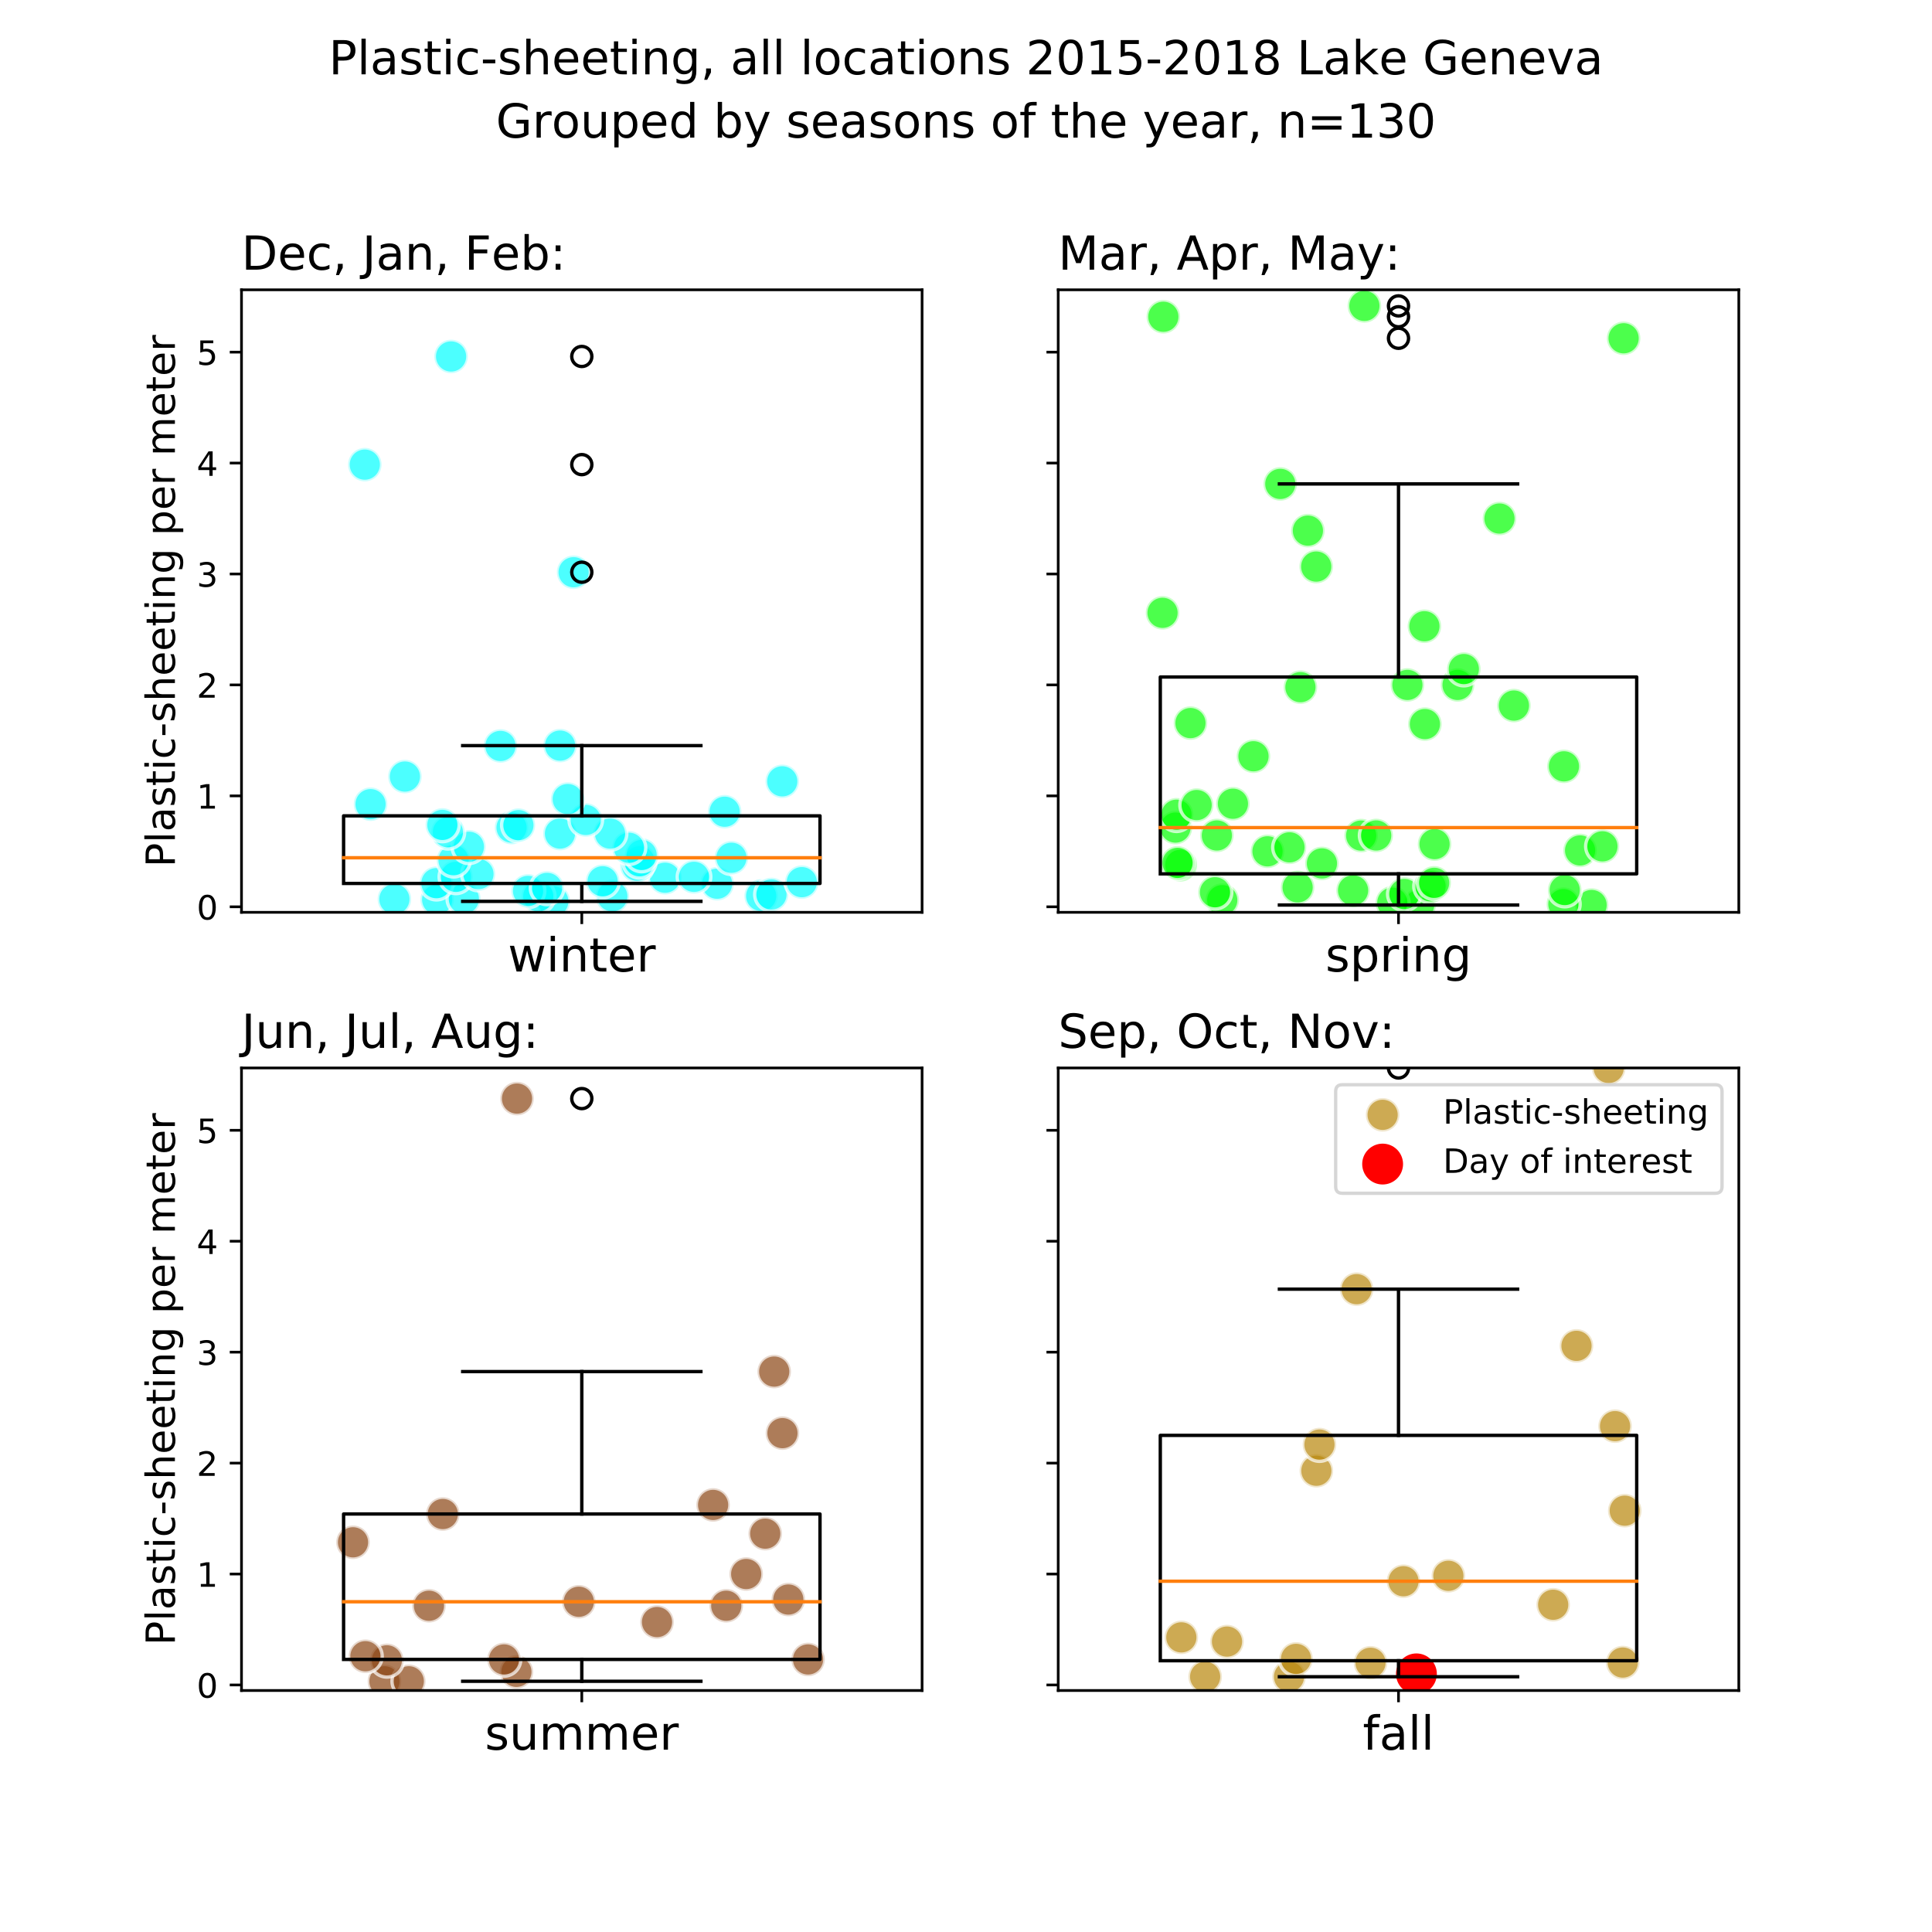 <?xml version="1.0" encoding="utf-8" standalone="no"?>
<!DOCTYPE svg PUBLIC "-//W3C//DTD SVG 1.1//EN"
  "http://www.w3.org/Graphics/SVG/1.1/DTD/svg11.dtd">
<!-- Created with matplotlib (https://matplotlib.org/) -->
<svg height="576pt" version="1.1" viewBox="0 0 576 576" width="576pt" xmlns="http://www.w3.org/2000/svg" xmlns:xlink="http://www.w3.org/1999/xlink">
 <defs>
  <style type="text/css">
*{stroke-linecap:butt;stroke-linejoin:round;}
  </style>
 </defs>
 <g id="figure_1">
  <g id="patch_1">
   <path d="M 0 576 
L 576 576 
L 576 0 
L 0 0 
z
" style="fill:#ffffff;"/>
  </g>
  <g id="axes_1">
   <g id="patch_2">
    <path d="M 72 272 
L 274.909 272 
L 274.909 86.4 
L 72 86.4 
z
" style="fill:#ffffff;"/>
   </g>
   <g id="PathCollection_1">
    <defs>
     <path d="M 0 5 
C 1.326 5 2.598 4.473 3.536 3.536 
C 4.473 2.598 5 1.326 5 0 
C 5 -1.326 4.473 -2.598 3.536 -3.536 
C 2.598 -4.473 1.326 -5 0 -5 
C -1.326 -5 -2.598 -4.473 -3.536 -3.536 
C -4.473 -2.598 -5 -1.326 -5 0 
C -5 1.326 -4.473 2.598 -3.536 3.536 
C -2.598 4.473 -1.326 5 0 5 
z
" id="m54ae204d03" style="stroke:#ffffff;stroke-opacity:0.7;"/>
    </defs>
    <g clip-path="url(#p9287eebf3b)">
     <use style="fill:#00ffff;fill-opacity:0.7;stroke:#ffffff;stroke-opacity:0.7;" x="164.965" xlink:href="#m54ae204d03" y="268.726"/>
     <use style="fill:#00ffff;fill-opacity:0.7;stroke:#ffffff;stroke-opacity:0.7;" x="130.333" xlink:href="#m54ae204d03" y="268.197"/>
     <use style="fill:#00ffff;fill-opacity:0.7;stroke:#ffffff;stroke-opacity:0.7;" x="117.585" xlink:href="#m54ae204d03" y="268.064"/>
     <use style="fill:#00ffff;fill-opacity:0.7;stroke:#ffffff;stroke-opacity:0.7;" x="138.294" xlink:href="#m54ae204d03" y="267.965"/>
     <use style="fill:#00ffff;fill-opacity:0.7;stroke:#ffffff;stroke-opacity:0.7;" x="160.475" xlink:href="#m54ae204d03" y="267.238"/>
     <use style="fill:#00ffff;fill-opacity:0.7;stroke:#ffffff;stroke-opacity:0.7;" x="182.562" xlink:href="#m54ae204d03" y="267.238"/>
     <use style="fill:#00ffff;fill-opacity:0.7;stroke:#ffffff;stroke-opacity:0.7;" x="226.933" xlink:href="#m54ae204d03" y="267.105"/>
     <use style="fill:#00ffff;fill-opacity:0.7;stroke:#ffffff;stroke-opacity:0.7;" x="230.001" xlink:href="#m54ae204d03" y="266.675"/>
     <use style="fill:#00ffff;fill-opacity:0.7;stroke:#ffffff;stroke-opacity:0.7;" x="157.432" xlink:href="#m54ae204d03" y="265.617"/>
     <use style="fill:#00ffff;fill-opacity:0.7;stroke:#ffffff;stroke-opacity:0.7;" x="163.11" xlink:href="#m54ae204d03" y="264.724"/>
     <use style="fill:#00ffff;fill-opacity:0.7;stroke:#ffffff;stroke-opacity:0.7;" x="213.8" xlink:href="#m54ae204d03" y="263.467"/>
     <use style="fill:#00ffff;fill-opacity:0.7;stroke:#ffffff;stroke-opacity:0.7;" x="130.115" xlink:href="#m54ae204d03" y="263.302"/>
     <use style="fill:#00ffff;fill-opacity:0.7;stroke:#ffffff;stroke-opacity:0.7;" x="239.048" xlink:href="#m54ae204d03" y="263.004"/>
     <use style="fill:#00ffff;fill-opacity:0.7;stroke:#ffffff;stroke-opacity:0.7;" x="179.672" xlink:href="#m54ae204d03" y="262.74"/>
     <use style="fill:#00ffff;fill-opacity:0.7;stroke:#ffffff;stroke-opacity:0.7;" x="198.279" xlink:href="#m54ae204d03" y="261.682"/>
     <use style="fill:#00ffff;fill-opacity:0.7;stroke:#ffffff;stroke-opacity:0.7;" x="135.922" xlink:href="#m54ae204d03" y="261.417"/>
     <use style="fill:#00ffff;fill-opacity:0.7;stroke:#ffffff;stroke-opacity:0.7;" x="206.912" xlink:href="#m54ae204d03" y="261.417"/>
     <use style="fill:#00ffff;fill-opacity:0.7;stroke:#ffffff;stroke-opacity:0.7;" x="142.644" xlink:href="#m54ae204d03" y="260.59"/>
     <use style="fill:#00ffff;fill-opacity:0.7;stroke:#ffffff;stroke-opacity:0.7;" x="189.902" xlink:href="#m54ae204d03" y="258.11"/>
     <use style="fill:#00ffff;fill-opacity:0.7;stroke:#ffffff;stroke-opacity:0.7;" x="190.654" xlink:href="#m54ae204d03" y="256.787"/>
     <use style="fill:#00ffff;fill-opacity:0.7;stroke:#ffffff;stroke-opacity:0.7;" x="135.215" xlink:href="#m54ae204d03" y="256.456"/>
     <use style="fill:#00ffff;fill-opacity:0.7;stroke:#ffffff;stroke-opacity:0.7;" x="218.068" xlink:href="#m54ae204d03" y="255.729"/>
     <use style="fill:#00ffff;fill-opacity:0.7;stroke:#ffffff;stroke-opacity:0.7;" x="191.294" xlink:href="#m54ae204d03" y="254.902"/>
     <use style="fill:#00ffff;fill-opacity:0.7;stroke:#ffffff;stroke-opacity:0.7;" x="187.518" xlink:href="#m54ae204d03" y="252.752"/>
     <use style="fill:#00ffff;fill-opacity:0.7;stroke:#ffffff;stroke-opacity:0.7;" x="139.793" xlink:href="#m54ae204d03" y="252.454"/>
     <use style="fill:#00ffff;fill-opacity:0.7;stroke:#ffffff;stroke-opacity:0.7;" x="181.88" xlink:href="#m54ae204d03" y="248.519"/>
     <use style="fill:#00ffff;fill-opacity:0.7;stroke:#ffffff;stroke-opacity:0.7;" x="166.945" xlink:href="#m54ae204d03" y="248.519"/>
     <use style="fill:#00ffff;fill-opacity:0.7;stroke:#ffffff;stroke-opacity:0.7;" x="133.533" xlink:href="#m54ae204d03" y="248.122"/>
     <use style="fill:#00ffff;fill-opacity:0.7;stroke:#ffffff;stroke-opacity:0.7;" x="152.515" xlink:href="#m54ae204d03" y="246.733"/>
     <use style="fill:#00ffff;fill-opacity:0.7;stroke:#ffffff;stroke-opacity:0.7;" x="154.554" xlink:href="#m54ae204d03" y="246.005"/>
     <use style="fill:#00ffff;fill-opacity:0.7;stroke:#ffffff;stroke-opacity:0.7;" x="131.883" xlink:href="#m54ae204d03" y="245.939"/>
     <use style="fill:#00ffff;fill-opacity:0.7;stroke:#ffffff;stroke-opacity:0.7;" x="174.631" xlink:href="#m54ae204d03" y="244.451"/>
     <use style="fill:#00ffff;fill-opacity:0.7;stroke:#ffffff;stroke-opacity:0.7;" x="216.049" xlink:href="#m54ae204d03" y="242.004"/>
     <use style="fill:#00ffff;fill-opacity:0.7;stroke:#ffffff;stroke-opacity:0.7;" x="110.476" xlink:href="#m54ae204d03" y="239.755"/>
     <use style="fill:#00ffff;fill-opacity:0.7;stroke:#ffffff;stroke-opacity:0.7;" x="169.267" xlink:href="#m54ae204d03" y="238.233"/>
     <use style="fill:#00ffff;fill-opacity:0.7;stroke:#ffffff;stroke-opacity:0.7;" x="233.223" xlink:href="#m54ae204d03" y="232.942"/>
     <use style="fill:#00ffff;fill-opacity:0.7;stroke:#ffffff;stroke-opacity:0.7;" x="120.719" xlink:href="#m54ae204d03" y="231.52"/>
     <use style="fill:#00ffff;fill-opacity:0.7;stroke:#ffffff;stroke-opacity:0.7;" x="149.204" xlink:href="#m54ae204d03" y="222.392"/>
     <use style="fill:#00ffff;fill-opacity:0.7;stroke:#ffffff;stroke-opacity:0.7;" x="166.976" xlink:href="#m54ae204d03" y="222.293"/>
     <use style="fill:#00ffff;fill-opacity:0.7;stroke:#ffffff;stroke-opacity:0.7;" x="171.016" xlink:href="#m54ae204d03" y="170.601"/>
     <use style="fill:#00ffff;fill-opacity:0.7;stroke:#ffffff;stroke-opacity:0.7;" x="108.763" xlink:href="#m54ae204d03" y="138.521"/>
     <use style="fill:#00ffff;fill-opacity:0.7;stroke:#ffffff;stroke-opacity:0.7;" x="134.483" xlink:href="#m54ae204d03" y="106.276"/>
     <use style="fill:#00ffff;fill-opacity:0.7;stroke:#ffffff;stroke-opacity:0.7;" x="148.546" xlink:href="#m54ae204d03" y="-1"/>
    </g>
   </g>
   <g id="matplotlib.axis_1">
    <g id="xtick_1">
     <g id="line2d_1">
      <defs>
       <path d="M 0 0 
L 0 3.5 
" id="m5818cb10fd" style="stroke:#000000;stroke-width:0.8;"/>
      </defs>
      <g>
       <use style="stroke:#000000;stroke-width:0.8;" x="173.455" xlink:href="#m5818cb10fd" y="272"/>
      </g>
     </g>
     <g id="text_1">
      <!-- winter -->
      <defs>
       <path d="M 4.203 54.688 
L 13.188 54.688 
L 24.422 12.016 
L 35.594 54.688 
L 46.188 54.688 
L 57.422 12.016 
L 68.609 54.688 
L 77.594 54.688 
L 63.281 0 
L 52.688 0 
L 40.922 44.828 
L 29.109 0 
L 18.5 0 
z
" id="DejaVuSans-119"/>
       <path d="M 9.422 54.688 
L 18.406 54.688 
L 18.406 0 
L 9.422 0 
z
M 9.422 75.984 
L 18.406 75.984 
L 18.406 64.594 
L 9.422 64.594 
z
" id="DejaVuSans-105"/>
       <path d="M 54.891 33.016 
L 54.891 0 
L 45.906 0 
L 45.906 32.719 
Q 45.906 40.484 42.875 44.328 
Q 39.844 48.188 33.797 48.188 
Q 26.516 48.188 22.312 43.547 
Q 18.109 38.922 18.109 30.906 
L 18.109 0 
L 9.078 0 
L 9.078 54.688 
L 18.109 54.688 
L 18.109 46.188 
Q 21.344 51.125 25.703 53.562 
Q 30.078 56 35.797 56 
Q 45.219 56 50.047 50.172 
Q 54.891 44.344 54.891 33.016 
z
" id="DejaVuSans-110"/>
       <path d="M 18.312 70.219 
L 18.312 54.688 
L 36.812 54.688 
L 36.812 47.703 
L 18.312 47.703 
L 18.312 18.016 
Q 18.312 11.328 20.141 9.422 
Q 21.969 7.516 27.594 7.516 
L 36.812 7.516 
L 36.812 0 
L 27.594 0 
Q 17.188 0 13.234 3.875 
Q 9.281 7.766 9.281 18.016 
L 9.281 47.703 
L 2.688 47.703 
L 2.688 54.688 
L 9.281 54.688 
L 9.281 70.219 
z
" id="DejaVuSans-116"/>
       <path d="M 56.203 29.594 
L 56.203 25.203 
L 14.891 25.203 
Q 15.484 15.922 20.484 11.062 
Q 25.484 6.203 34.422 6.203 
Q 39.594 6.203 44.453 7.469 
Q 49.312 8.734 54.109 11.281 
L 54.109 2.781 
Q 49.266 0.734 44.188 -0.344 
Q 39.109 -1.422 33.891 -1.422 
Q 20.797 -1.422 13.156 6.188 
Q 5.516 13.812 5.516 26.812 
Q 5.516 40.234 12.766 48.109 
Q 20.016 56 32.328 56 
Q 43.359 56 49.781 48.891 
Q 56.203 41.797 56.203 29.594 
z
M 47.219 32.234 
Q 47.125 39.594 43.094 43.984 
Q 39.062 48.391 32.422 48.391 
Q 24.906 48.391 20.391 44.141 
Q 15.875 39.891 15.188 32.172 
z
" id="DejaVuSans-101"/>
       <path d="M 41.109 46.297 
Q 39.594 47.172 37.812 47.578 
Q 36.031 48 33.891 48 
Q 26.266 48 22.188 43.047 
Q 18.109 38.094 18.109 28.812 
L 18.109 0 
L 9.078 0 
L 9.078 54.688 
L 18.109 54.688 
L 18.109 46.188 
Q 20.953 51.172 25.484 53.578 
Q 30.031 56 36.531 56 
Q 37.453 56 38.578 55.875 
Q 39.703 55.766 41.062 55.516 
z
" id="DejaVuSans-114"/>
      </defs>
      <g transform="translate(151.42 289.638)scale(0.14 -0.14)">
       <use xlink:href="#DejaVuSans-119"/>
       <use x="81.787" xlink:href="#DejaVuSans-105"/>
       <use x="109.57" xlink:href="#DejaVuSans-110"/>
       <use x="172.949" xlink:href="#DejaVuSans-116"/>
       <use x="212.158" xlink:href="#DejaVuSans-101"/>
       <use x="273.682" xlink:href="#DejaVuSans-114"/>
      </g>
     </g>
    </g>
   </g>
   <g id="matplotlib.axis_2">
    <g id="ytick_1">
     <g id="line2d_2">
      <defs>
       <path d="M 0 0 
L -3.5 0 
" id="mddde1453a5" style="stroke:#000000;stroke-width:0.8;"/>
      </defs>
      <g>
       <use style="stroke:#000000;stroke-width:0.8;" x="72" xlink:href="#mddde1453a5" y="270.346"/>
      </g>
     </g>
     <g id="text_2">
      <!-- 0 -->
      <defs>
       <path d="M 31.781 66.406 
Q 24.172 66.406 20.328 58.906 
Q 16.5 51.422 16.5 36.375 
Q 16.5 21.391 20.328 13.891 
Q 24.172 6.391 31.781 6.391 
Q 39.453 6.391 43.281 13.891 
Q 47.125 21.391 47.125 36.375 
Q 47.125 51.422 43.281 58.906 
Q 39.453 66.406 31.781 66.406 
z
M 31.781 74.219 
Q 44.047 74.219 50.516 64.516 
Q 56.984 54.828 56.984 36.375 
Q 56.984 17.969 50.516 8.266 
Q 44.047 -1.422 31.781 -1.422 
Q 19.531 -1.422 13.062 8.266 
Q 6.594 17.969 6.594 36.375 
Q 6.594 54.828 13.062 64.516 
Q 19.531 74.219 31.781 74.219 
z
" id="DejaVuSans-48"/>
      </defs>
      <g transform="translate(58.638 274.146)scale(0.1 -0.1)">
       <use xlink:href="#DejaVuSans-48"/>
      </g>
     </g>
    </g>
    <g id="ytick_2">
     <g id="line2d_3">
      <g>
       <use style="stroke:#000000;stroke-width:0.8;" x="72" xlink:href="#mddde1453a5" y="237.274"/>
      </g>
     </g>
     <g id="text_3">
      <!-- 1 -->
      <defs>
       <path d="M 12.406 8.297 
L 28.516 8.297 
L 28.516 63.922 
L 10.984 60.406 
L 10.984 69.391 
L 28.422 72.906 
L 38.281 72.906 
L 38.281 8.297 
L 54.391 8.297 
L 54.391 0 
L 12.406 0 
z
" id="DejaVuSans-49"/>
      </defs>
      <g transform="translate(58.638 241.074)scale(0.1 -0.1)">
       <use xlink:href="#DejaVuSans-49"/>
      </g>
     </g>
    </g>
    <g id="ytick_3">
     <g id="line2d_4">
      <g>
       <use style="stroke:#000000;stroke-width:0.8;" x="72" xlink:href="#mddde1453a5" y="204.202"/>
      </g>
     </g>
     <g id="text_4">
      <!-- 2 -->
      <defs>
       <path d="M 19.188 8.297 
L 53.609 8.297 
L 53.609 0 
L 7.328 0 
L 7.328 8.297 
Q 12.938 14.109 22.625 23.891 
Q 32.328 33.688 34.812 36.531 
Q 39.547 41.844 41.422 45.531 
Q 43.312 49.219 43.312 52.781 
Q 43.312 58.594 39.234 62.25 
Q 35.156 65.922 28.609 65.922 
Q 23.969 65.922 18.812 64.312 
Q 13.672 62.703 7.812 59.422 
L 7.812 69.391 
Q 13.766 71.781 18.938 73 
Q 24.125 74.219 28.422 74.219 
Q 39.75 74.219 46.484 68.547 
Q 53.219 62.891 53.219 53.422 
Q 53.219 48.922 51.531 44.891 
Q 49.859 40.875 45.406 35.406 
Q 44.188 33.984 37.641 27.219 
Q 31.109 20.453 19.188 8.297 
z
" id="DejaVuSans-50"/>
      </defs>
      <g transform="translate(58.638 208.002)scale(0.1 -0.1)">
       <use xlink:href="#DejaVuSans-50"/>
      </g>
     </g>
    </g>
    <g id="ytick_4">
     <g id="line2d_5">
      <g>
       <use style="stroke:#000000;stroke-width:0.8;" x="72" xlink:href="#mddde1453a5" y="171.13"/>
      </g>
     </g>
     <g id="text_5">
      <!-- 3 -->
      <defs>
       <path d="M 40.578 39.312 
Q 47.656 37.797 51.625 33 
Q 55.609 28.219 55.609 21.188 
Q 55.609 10.406 48.188 4.484 
Q 40.766 -1.422 27.094 -1.422 
Q 22.516 -1.422 17.656 -0.516 
Q 12.797 0.391 7.625 2.203 
L 7.625 11.719 
Q 11.719 9.328 16.594 8.109 
Q 21.484 6.891 26.812 6.891 
Q 36.078 6.891 40.938 10.547 
Q 45.797 14.203 45.797 21.188 
Q 45.797 27.641 41.281 31.266 
Q 36.766 34.906 28.719 34.906 
L 20.219 34.906 
L 20.219 43.016 
L 29.109 43.016 
Q 36.375 43.016 40.234 45.922 
Q 44.094 48.828 44.094 54.297 
Q 44.094 59.906 40.109 62.906 
Q 36.141 65.922 28.719 65.922 
Q 24.656 65.922 20.016 65.031 
Q 15.375 64.156 9.812 62.312 
L 9.812 71.094 
Q 15.438 72.656 20.344 73.438 
Q 25.25 74.219 29.594 74.219 
Q 40.828 74.219 47.359 69.109 
Q 53.906 64.016 53.906 55.328 
Q 53.906 49.266 50.438 45.094 
Q 46.969 40.922 40.578 39.312 
z
" id="DejaVuSans-51"/>
      </defs>
      <g transform="translate(58.638 174.93)scale(0.1 -0.1)">
       <use xlink:href="#DejaVuSans-51"/>
      </g>
     </g>
    </g>
    <g id="ytick_5">
     <g id="line2d_6">
      <g>
       <use style="stroke:#000000;stroke-width:0.8;" x="72" xlink:href="#mddde1453a5" y="138.058"/>
      </g>
     </g>
     <g id="text_6">
      <!-- 4 -->
      <defs>
       <path d="M 37.797 64.312 
L 12.891 25.391 
L 37.797 25.391 
z
M 35.203 72.906 
L 47.609 72.906 
L 47.609 25.391 
L 58.016 25.391 
L 58.016 17.188 
L 47.609 17.188 
L 47.609 0 
L 37.797 0 
L 37.797 17.188 
L 4.891 17.188 
L 4.891 26.703 
z
" id="DejaVuSans-52"/>
      </defs>
      <g transform="translate(58.638 141.858)scale(0.1 -0.1)">
       <use xlink:href="#DejaVuSans-52"/>
      </g>
     </g>
    </g>
    <g id="ytick_6">
     <g id="line2d_7">
      <g>
       <use style="stroke:#000000;stroke-width:0.8;" x="72" xlink:href="#mddde1453a5" y="104.986"/>
      </g>
     </g>
     <g id="text_7">
      <!-- 5 -->
      <defs>
       <path d="M 10.797 72.906 
L 49.516 72.906 
L 49.516 64.594 
L 19.828 64.594 
L 19.828 46.734 
Q 21.969 47.469 24.109 47.828 
Q 26.266 48.188 28.422 48.188 
Q 40.625 48.188 47.75 41.5 
Q 54.891 34.812 54.891 23.391 
Q 54.891 11.625 47.562 5.094 
Q 40.234 -1.422 26.906 -1.422 
Q 22.312 -1.422 17.547 -0.641 
Q 12.797 0.141 7.719 1.703 
L 7.719 11.625 
Q 12.109 9.234 16.797 8.062 
Q 21.484 6.891 26.703 6.891 
Q 35.156 6.891 40.078 11.328 
Q 45.016 15.766 45.016 23.391 
Q 45.016 31 40.078 35.438 
Q 35.156 39.891 26.703 39.891 
Q 22.75 39.891 18.812 39.016 
Q 14.891 38.141 10.797 36.281 
z
" id="DejaVuSans-53"/>
      </defs>
      <g transform="translate(58.638 108.786)scale(0.1 -0.1)">
       <use xlink:href="#DejaVuSans-53"/>
      </g>
     </g>
    </g>
    <g id="text_8">
     <!-- Plastic-sheeting per meter -->
     <defs>
      <path d="M 19.672 64.797 
L 19.672 37.406 
L 32.078 37.406 
Q 38.969 37.406 42.719 40.969 
Q 46.484 44.531 46.484 51.125 
Q 46.484 57.672 42.719 61.234 
Q 38.969 64.797 32.078 64.797 
z
M 9.812 72.906 
L 32.078 72.906 
Q 44.344 72.906 50.609 67.359 
Q 56.891 61.812 56.891 51.125 
Q 56.891 40.328 50.609 34.812 
Q 44.344 29.297 32.078 29.297 
L 19.672 29.297 
L 19.672 0 
L 9.812 0 
z
" id="DejaVuSans-80"/>
      <path d="M 9.422 75.984 
L 18.406 75.984 
L 18.406 0 
L 9.422 0 
z
" id="DejaVuSans-108"/>
      <path d="M 34.281 27.484 
Q 23.391 27.484 19.188 25 
Q 14.984 22.516 14.984 16.5 
Q 14.984 11.719 18.141 8.906 
Q 21.297 6.109 26.703 6.109 
Q 34.188 6.109 38.703 11.406 
Q 43.219 16.703 43.219 25.484 
L 43.219 27.484 
z
M 52.203 31.203 
L 52.203 0 
L 43.219 0 
L 43.219 8.297 
Q 40.141 3.328 35.547 0.953 
Q 30.953 -1.422 24.312 -1.422 
Q 15.922 -1.422 10.953 3.297 
Q 6 8.016 6 15.922 
Q 6 25.141 12.172 29.828 
Q 18.359 34.516 30.609 34.516 
L 43.219 34.516 
L 43.219 35.406 
Q 43.219 41.609 39.141 45 
Q 35.062 48.391 27.688 48.391 
Q 23 48.391 18.547 47.266 
Q 14.109 46.141 10.016 43.891 
L 10.016 52.203 
Q 14.938 54.109 19.578 55.047 
Q 24.219 56 28.609 56 
Q 40.484 56 46.344 49.844 
Q 52.203 43.703 52.203 31.203 
z
" id="DejaVuSans-97"/>
      <path d="M 44.281 53.078 
L 44.281 44.578 
Q 40.484 46.531 36.375 47.5 
Q 32.281 48.484 27.875 48.484 
Q 21.188 48.484 17.844 46.438 
Q 14.5 44.391 14.5 40.281 
Q 14.5 37.156 16.891 35.375 
Q 19.281 33.594 26.516 31.984 
L 29.594 31.297 
Q 39.156 29.25 43.188 25.516 
Q 47.219 21.781 47.219 15.094 
Q 47.219 7.469 41.188 3.016 
Q 35.156 -1.422 24.609 -1.422 
Q 20.219 -1.422 15.453 -0.562 
Q 10.688 0.297 5.422 2 
L 5.422 11.281 
Q 10.406 8.688 15.234 7.391 
Q 20.062 6.109 24.812 6.109 
Q 31.156 6.109 34.562 8.281 
Q 37.984 10.453 37.984 14.406 
Q 37.984 18.062 35.516 20.016 
Q 33.062 21.969 24.703 23.781 
L 21.578 24.516 
Q 13.234 26.266 9.516 29.906 
Q 5.812 33.547 5.812 39.891 
Q 5.812 47.609 11.281 51.797 
Q 16.75 56 26.812 56 
Q 31.781 56 36.172 55.266 
Q 40.578 54.547 44.281 53.078 
z
" id="DejaVuSans-115"/>
      <path d="M 48.781 52.594 
L 48.781 44.188 
Q 44.969 46.297 41.141 47.344 
Q 37.312 48.391 33.406 48.391 
Q 24.656 48.391 19.812 42.844 
Q 14.984 37.312 14.984 27.297 
Q 14.984 17.281 19.812 11.734 
Q 24.656 6.203 33.406 6.203 
Q 37.312 6.203 41.141 7.25 
Q 44.969 8.297 48.781 10.406 
L 48.781 2.094 
Q 45.016 0.344 40.984 -0.531 
Q 36.969 -1.422 32.422 -1.422 
Q 20.062 -1.422 12.781 6.344 
Q 5.516 14.109 5.516 27.297 
Q 5.516 40.672 12.859 48.328 
Q 20.219 56 33.016 56 
Q 37.156 56 41.109 55.141 
Q 45.062 54.297 48.781 52.594 
z
" id="DejaVuSans-99"/>
      <path d="M 4.891 31.391 
L 31.203 31.391 
L 31.203 23.391 
L 4.891 23.391 
z
" id="DejaVuSans-45"/>
      <path d="M 54.891 33.016 
L 54.891 0 
L 45.906 0 
L 45.906 32.719 
Q 45.906 40.484 42.875 44.328 
Q 39.844 48.188 33.797 48.188 
Q 26.516 48.188 22.312 43.547 
Q 18.109 38.922 18.109 30.906 
L 18.109 0 
L 9.078 0 
L 9.078 75.984 
L 18.109 75.984 
L 18.109 46.188 
Q 21.344 51.125 25.703 53.562 
Q 30.078 56 35.797 56 
Q 45.219 56 50.047 50.172 
Q 54.891 44.344 54.891 33.016 
z
" id="DejaVuSans-104"/>
      <path d="M 45.406 27.984 
Q 45.406 37.75 41.375 43.109 
Q 37.359 48.484 30.078 48.484 
Q 22.859 48.484 18.828 43.109 
Q 14.797 37.75 14.797 27.984 
Q 14.797 18.266 18.828 12.891 
Q 22.859 7.516 30.078 7.516 
Q 37.359 7.516 41.375 12.891 
Q 45.406 18.266 45.406 27.984 
z
M 54.391 6.781 
Q 54.391 -7.172 48.188 -13.984 
Q 42 -20.797 29.203 -20.797 
Q 24.469 -20.797 20.266 -20.094 
Q 16.062 -19.391 12.109 -17.922 
L 12.109 -9.188 
Q 16.062 -11.328 19.922 -12.344 
Q 23.781 -13.375 27.781 -13.375 
Q 36.625 -13.375 41.016 -8.766 
Q 45.406 -4.156 45.406 5.172 
L 45.406 9.625 
Q 42.625 4.781 38.281 2.391 
Q 33.938 0 27.875 0 
Q 17.828 0 11.672 7.656 
Q 5.516 15.328 5.516 27.984 
Q 5.516 40.672 11.672 48.328 
Q 17.828 56 27.875 56 
Q 33.938 56 38.281 53.609 
Q 42.625 51.219 45.406 46.391 
L 45.406 54.688 
L 54.391 54.688 
z
" id="DejaVuSans-103"/>
      <path id="DejaVuSans-32"/>
      <path d="M 18.109 8.203 
L 18.109 -20.797 
L 9.078 -20.797 
L 9.078 54.688 
L 18.109 54.688 
L 18.109 46.391 
Q 20.953 51.266 25.266 53.625 
Q 29.594 56 35.594 56 
Q 45.562 56 51.781 48.094 
Q 58.016 40.188 58.016 27.297 
Q 58.016 14.406 51.781 6.484 
Q 45.562 -1.422 35.594 -1.422 
Q 29.594 -1.422 25.266 0.953 
Q 20.953 3.328 18.109 8.203 
z
M 48.688 27.297 
Q 48.688 37.203 44.609 42.844 
Q 40.531 48.484 33.406 48.484 
Q 26.266 48.484 22.188 42.844 
Q 18.109 37.203 18.109 27.297 
Q 18.109 17.391 22.188 11.75 
Q 26.266 6.109 33.406 6.109 
Q 40.531 6.109 44.609 11.75 
Q 48.688 17.391 48.688 27.297 
z
" id="DejaVuSans-112"/>
      <path d="M 52 44.188 
Q 55.375 50.25 60.062 53.125 
Q 64.75 56 71.094 56 
Q 79.641 56 84.281 50.016 
Q 88.922 44.047 88.922 33.016 
L 88.922 0 
L 79.891 0 
L 79.891 32.719 
Q 79.891 40.578 77.094 44.375 
Q 74.312 48.188 68.609 48.188 
Q 61.625 48.188 57.562 43.547 
Q 53.516 38.922 53.516 30.906 
L 53.516 0 
L 44.484 0 
L 44.484 32.719 
Q 44.484 40.625 41.703 44.406 
Q 38.922 48.188 33.109 48.188 
Q 26.219 48.188 22.156 43.531 
Q 18.109 38.875 18.109 30.906 
L 18.109 0 
L 9.078 0 
L 9.078 54.688 
L 18.109 54.688 
L 18.109 46.188 
Q 21.188 51.219 25.484 53.609 
Q 29.781 56 35.688 56 
Q 41.656 56 45.828 52.969 
Q 50 49.953 52 44.188 
z
" id="DejaVuSans-109"/>
     </defs>
     <g transform="translate(52.142 258.541)rotate(-90)scale(0.12 -0.12)">
      <use xlink:href="#DejaVuSans-80"/>
      <use x="60.303" xlink:href="#DejaVuSans-108"/>
      <use x="88.086" xlink:href="#DejaVuSans-97"/>
      <use x="149.365" xlink:href="#DejaVuSans-115"/>
      <use x="201.465" xlink:href="#DejaVuSans-116"/>
      <use x="240.674" xlink:href="#DejaVuSans-105"/>
      <use x="268.457" xlink:href="#DejaVuSans-99"/>
      <use x="323.438" xlink:href="#DejaVuSans-45"/>
      <use x="359.521" xlink:href="#DejaVuSans-115"/>
      <use x="411.621" xlink:href="#DejaVuSans-104"/>
      <use x="475" xlink:href="#DejaVuSans-101"/>
      <use x="536.523" xlink:href="#DejaVuSans-101"/>
      <use x="598.047" xlink:href="#DejaVuSans-116"/>
      <use x="637.256" xlink:href="#DejaVuSans-105"/>
      <use x="665.039" xlink:href="#DejaVuSans-110"/>
      <use x="728.418" xlink:href="#DejaVuSans-103"/>
      <use x="791.895" xlink:href="#DejaVuSans-32"/>
      <use x="823.682" xlink:href="#DejaVuSans-112"/>
      <use x="887.158" xlink:href="#DejaVuSans-101"/>
      <use x="948.682" xlink:href="#DejaVuSans-114"/>
      <use x="989.795" xlink:href="#DejaVuSans-32"/>
      <use x="1021.582" xlink:href="#DejaVuSans-109"/>
      <use x="1118.994" xlink:href="#DejaVuSans-101"/>
      <use x="1180.518" xlink:href="#DejaVuSans-116"/>
      <use x="1219.727" xlink:href="#DejaVuSans-101"/>
      <use x="1281.25" xlink:href="#DejaVuSans-114"/>
     </g>
    </g>
   </g>
   <g id="line2d_8">
    <path clip-path="url(#p9287eebf3b)" d="M 102.436 263.385 
L 244.473 263.385 
L 244.473 243.227 
L 102.436 243.227 
L 102.436 263.385 
" style="fill:none;stroke:#000000;stroke-linecap:square;"/>
   </g>
   <g id="line2d_9">
    <path clip-path="url(#p9287eebf3b)" d="M 173.455 263.385 
L 173.455 268.726 
" style="fill:none;stroke:#000000;stroke-linecap:square;"/>
   </g>
   <g id="line2d_10">
    <path clip-path="url(#p9287eebf3b)" d="M 173.455 243.227 
L 173.455 222.293 
" style="fill:none;stroke:#000000;stroke-linecap:square;"/>
   </g>
   <g id="line2d_11">
    <path clip-path="url(#p9287eebf3b)" d="M 137.945 268.726 
L 208.964 268.726 
" style="fill:none;stroke:#000000;stroke-linecap:square;"/>
   </g>
   <g id="line2d_12">
    <path clip-path="url(#p9287eebf3b)" d="M 137.945 222.293 
L 208.964 222.293 
" style="fill:none;stroke:#000000;stroke-linecap:square;"/>
   </g>
   <g id="line2d_13">
    <defs>
     <path d="M 0 3 
C 0.796 3 1.559 2.684 2.121 2.121 
C 2.684 1.559 3 0.796 3 0 
C 3 -0.796 2.684 -1.559 2.121 -2.121 
C 1.559 -2.684 0.796 -3 0 -3 
C -0.796 -3 -1.559 -2.684 -2.121 -2.121 
C -2.684 -1.559 -3 -0.796 -3 0 
C -3 0.796 -2.684 1.559 -2.121 2.121 
C -1.559 2.684 -0.796 3 0 3 
z
" id="m2f87478867" style="stroke:#000000;"/>
    </defs>
    <g clip-path="url(#p9287eebf3b)">
     <use style="fill-opacity:0;stroke:#000000;" x="173.455" xlink:href="#m2f87478867" y="170.601"/>
     <use style="fill-opacity:0;stroke:#000000;" x="173.455" xlink:href="#m2f87478867" y="138.521"/>
     <use style="fill-opacity:0;stroke:#000000;" x="173.455" xlink:href="#m2f87478867" y="106.276"/>
     <use style="fill-opacity:0;stroke:#000000;" x="173.455" xlink:href="#m2f87478867" y="-1"/>
    </g>
   </g>
   <g id="line2d_14">
    <path clip-path="url(#p9287eebf3b)" d="M 102.436 255.729 
L 244.473 255.729 
" style="fill:none;stroke:#ff7f0e;stroke-linecap:square;"/>
   </g>
   <g id="patch_3">
    <path d="M 72 272 
L 72 86.4 
" style="fill:none;stroke:#000000;stroke-linecap:square;stroke-linejoin:miter;stroke-width:0.8;"/>
   </g>
   <g id="patch_4">
    <path d="M 274.909 272 
L 274.909 86.4 
" style="fill:none;stroke:#000000;stroke-linecap:square;stroke-linejoin:miter;stroke-width:0.8;"/>
   </g>
   <g id="patch_5">
    <path d="M 72 272 
L 274.909 272 
" style="fill:none;stroke:#000000;stroke-linecap:square;stroke-linejoin:miter;stroke-width:0.8;"/>
   </g>
   <g id="patch_6">
    <path d="M 72 86.4 
L 274.909 86.4 
" style="fill:none;stroke:#000000;stroke-linecap:square;stroke-linejoin:miter;stroke-width:0.8;"/>
   </g>
   <g id="text_9">
    <!-- Dec, Jan, Feb: -->
    <defs>
     <path d="M 19.672 64.797 
L 19.672 8.109 
L 31.594 8.109 
Q 46.688 8.109 53.688 14.938 
Q 60.688 21.781 60.688 36.531 
Q 60.688 51.172 53.688 57.984 
Q 46.688 64.797 31.594 64.797 
z
M 9.812 72.906 
L 30.078 72.906 
Q 51.266 72.906 61.172 64.094 
Q 71.094 55.281 71.094 36.531 
Q 71.094 17.672 61.125 8.828 
Q 51.172 0 30.078 0 
L 9.812 0 
z
" id="DejaVuSans-68"/>
     <path d="M 11.719 12.406 
L 22.016 12.406 
L 22.016 4 
L 14.016 -11.625 
L 7.719 -11.625 
L 11.719 4 
z
" id="DejaVuSans-44"/>
     <path d="M 9.812 72.906 
L 19.672 72.906 
L 19.672 5.078 
Q 19.672 -8.109 14.672 -14.062 
Q 9.672 -20.016 -1.422 -20.016 
L -5.172 -20.016 
L -5.172 -11.719 
L -2.094 -11.719 
Q 4.438 -11.719 7.125 -8.047 
Q 9.812 -4.391 9.812 5.078 
z
" id="DejaVuSans-74"/>
     <path d="M 9.812 72.906 
L 51.703 72.906 
L 51.703 64.594 
L 19.672 64.594 
L 19.672 43.109 
L 48.578 43.109 
L 48.578 34.812 
L 19.672 34.812 
L 19.672 0 
L 9.812 0 
z
" id="DejaVuSans-70"/>
     <path d="M 48.688 27.297 
Q 48.688 37.203 44.609 42.844 
Q 40.531 48.484 33.406 48.484 
Q 26.266 48.484 22.188 42.844 
Q 18.109 37.203 18.109 27.297 
Q 18.109 17.391 22.188 11.75 
Q 26.266 6.109 33.406 6.109 
Q 40.531 6.109 44.609 11.75 
Q 48.688 17.391 48.688 27.297 
z
M 18.109 46.391 
Q 20.953 51.266 25.266 53.625 
Q 29.594 56 35.594 56 
Q 45.562 56 51.781 48.094 
Q 58.016 40.188 58.016 27.297 
Q 58.016 14.406 51.781 6.484 
Q 45.562 -1.422 35.594 -1.422 
Q 29.594 -1.422 25.266 0.953 
Q 20.953 3.328 18.109 8.203 
L 18.109 0 
L 9.078 0 
L 9.078 75.984 
L 18.109 75.984 
z
" id="DejaVuSans-98"/>
     <path d="M 11.719 12.406 
L 22.016 12.406 
L 22.016 0 
L 11.719 0 
z
M 11.719 51.703 
L 22.016 51.703 
L 22.016 39.312 
L 11.719 39.312 
z
" id="DejaVuSans-58"/>
    </defs>
    <g transform="translate(72 80.4)scale(0.14 -0.14)">
     <use xlink:href="#DejaVuSans-68"/>
     <use x="77.002" xlink:href="#DejaVuSans-101"/>
     <use x="138.525" xlink:href="#DejaVuSans-99"/>
     <use x="193.506" xlink:href="#DejaVuSans-44"/>
     <use x="225.293" xlink:href="#DejaVuSans-32"/>
     <use x="257.08" xlink:href="#DejaVuSans-74"/>
     <use x="286.572" xlink:href="#DejaVuSans-97"/>
     <use x="347.852" xlink:href="#DejaVuSans-110"/>
     <use x="411.23" xlink:href="#DejaVuSans-44"/>
     <use x="443.018" xlink:href="#DejaVuSans-32"/>
     <use x="474.805" xlink:href="#DejaVuSans-70"/>
     <use x="532.246" xlink:href="#DejaVuSans-101"/>
     <use x="593.77" xlink:href="#DejaVuSans-98"/>
     <use x="657.246" xlink:href="#DejaVuSans-58"/>
    </g>
   </g>
  </g>
  <g id="axes_2">
   <g id="patch_7">
    <path d="M 315.491 272 
L 518.4 272 
L 518.4 86.4 
L 315.491 86.4 
z
" style="fill:#ffffff;"/>
   </g>
   <g id="PathCollection_2">
    <defs>
     <path d="M 0 5 
C 1.326 5 2.598 4.473 3.536 3.536 
C 4.473 2.598 5 1.326 5 0 
C 5 -1.326 4.473 -2.598 3.536 -3.536 
C 2.598 -4.473 1.326 -5 0 -5 
C -1.326 -5 -2.598 -4.473 -3.536 -3.536 
C -4.473 -2.598 -5 -1.326 -5 0 
C -5 1.326 -4.473 2.598 -3.536 3.536 
C -2.598 4.473 -1.326 5 0 5 
z
" id="ma0e20bc3af" style="stroke:#ffffff;stroke-opacity:0.7;"/>
    </defs>
    <g clip-path="url(#pb5b50b52d5)">
     <use style="fill:#00ff00;fill-opacity:0.7;stroke:#ffffff;stroke-opacity:0.7;" x="474.516" xlink:href="#ma0e20bc3af" y="269.817"/>
     <use style="fill:#00ff00;fill-opacity:0.7;stroke:#ffffff;stroke-opacity:0.7;" x="423.096" xlink:href="#ma0e20bc3af" y="269.817"/>
     <use style="fill:#00ff00;fill-opacity:0.7;stroke:#ffffff;stroke-opacity:0.7;" x="466.1" xlink:href="#ma0e20bc3af" y="269.553"/>
     <use style="fill:#00ff00;fill-opacity:0.7;stroke:#ffffff;stroke-opacity:0.7;" x="415.098" xlink:href="#ma0e20bc3af" y="269.123"/>
     <use style="fill:#00ff00;fill-opacity:0.7;stroke:#ffffff;stroke-opacity:0.7;" x="364.398" xlink:href="#ma0e20bc3af" y="268.362"/>
     <use style="fill:#00ff00;fill-opacity:0.7;stroke:#ffffff;stroke-opacity:0.7;" x="418.69" xlink:href="#ma0e20bc3af" y="266.543"/>
     <use style="fill:#00ff00;fill-opacity:0.7;stroke:#ffffff;stroke-opacity:0.7;" x="362.237" xlink:href="#ma0e20bc3af" y="266.014"/>
     <use style="fill:#00ff00;fill-opacity:0.7;stroke:#ffffff;stroke-opacity:0.7;" x="403.4" xlink:href="#ma0e20bc3af" y="265.452"/>
     <use style="fill:#00ff00;fill-opacity:0.7;stroke:#ffffff;stroke-opacity:0.7;" x="466.499" xlink:href="#ma0e20bc3af" y="265.353"/>
     <use style="fill:#00ff00;fill-opacity:0.7;stroke:#ffffff;stroke-opacity:0.7;" x="386.867" xlink:href="#ma0e20bc3af" y="264.559"/>
     <use style="fill:#00ff00;fill-opacity:0.7;stroke:#ffffff;stroke-opacity:0.7;" x="426.5" xlink:href="#ma0e20bc3af" y="264.228"/>
     <use style="fill:#00ff00;fill-opacity:0.7;stroke:#ffffff;stroke-opacity:0.7;" x="427.573" xlink:href="#ma0e20bc3af" y="263.203"/>
     <use style="fill:#00ff00;fill-opacity:0.7;stroke:#ffffff;stroke-opacity:0.7;" x="351.894" xlink:href="#ma0e20bc3af" y="257.845"/>
     <use style="fill:#00ff00;fill-opacity:0.7;stroke:#ffffff;stroke-opacity:0.7;" x="394.112" xlink:href="#ma0e20bc3af" y="257.415"/>
     <use style="fill:#00ff00;fill-opacity:0.7;stroke:#ffffff;stroke-opacity:0.7;" x="351.068" xlink:href="#ma0e20bc3af" y="257.25"/>
     <use style="fill:#00ff00;fill-opacity:0.7;stroke:#ffffff;stroke-opacity:0.7;" x="377.89" xlink:href="#ma0e20bc3af" y="253.81"/>
     <use style="fill:#00ff00;fill-opacity:0.7;stroke:#ffffff;stroke-opacity:0.7;" x="471.083" xlink:href="#ma0e20bc3af" y="253.546"/>
     <use style="fill:#00ff00;fill-opacity:0.7;stroke:#ffffff;stroke-opacity:0.7;" x="384.448" xlink:href="#ma0e20bc3af" y="252.62"/>
     <use style="fill:#00ff00;fill-opacity:0.7;stroke:#ffffff;stroke-opacity:0.7;" x="477.741" xlink:href="#ma0e20bc3af" y="252.322"/>
     <use style="fill:#00ff00;fill-opacity:0.7;stroke:#ffffff;stroke-opacity:0.7;" x="427.696" xlink:href="#ma0e20bc3af" y="251.661"/>
     <use style="fill:#00ff00;fill-opacity:0.7;stroke:#ffffff;stroke-opacity:0.7;" x="405.811" xlink:href="#ma0e20bc3af" y="249.114"/>
     <use style="fill:#00ff00;fill-opacity:0.7;stroke:#ffffff;stroke-opacity:0.7;" x="362.789" xlink:href="#ma0e20bc3af" y="249.081"/>
     <use style="fill:#00ff00;fill-opacity:0.7;stroke:#ffffff;stroke-opacity:0.7;" x="410.289" xlink:href="#ma0e20bc3af" y="249.081"/>
     <use style="fill:#00ff00;fill-opacity:0.7;stroke:#ffffff;stroke-opacity:0.7;" x="350.451" xlink:href="#ma0e20bc3af" y="246.733"/>
     <use style="fill:#00ff00;fill-opacity:0.7;stroke:#ffffff;stroke-opacity:0.7;" x="350.767" xlink:href="#ma0e20bc3af" y="242.897"/>
     <use style="fill:#00ff00;fill-opacity:0.7;stroke:#ffffff;stroke-opacity:0.7;" x="356.764" xlink:href="#ma0e20bc3af" y="240.019"/>
     <use style="fill:#00ff00;fill-opacity:0.7;stroke:#ffffff;stroke-opacity:0.7;" x="367.58" xlink:href="#ma0e20bc3af" y="239.623"/>
     <use style="fill:#00ff00;fill-opacity:0.7;stroke:#ffffff;stroke-opacity:0.7;" x="466.267" xlink:href="#ma0e20bc3af" y="228.477"/>
     <use style="fill:#00ff00;fill-opacity:0.7;stroke:#ffffff;stroke-opacity:0.7;" x="373.708" xlink:href="#ma0e20bc3af" y="225.468"/>
     <use style="fill:#00ff00;fill-opacity:0.7;stroke:#ffffff;stroke-opacity:0.7;" x="424.819" xlink:href="#ma0e20bc3af" y="215.877"/>
     <use style="fill:#00ff00;fill-opacity:0.7;stroke:#ffffff;stroke-opacity:0.7;" x="354.921" xlink:href="#ma0e20bc3af" y="215.579"/>
     <use style="fill:#00ff00;fill-opacity:0.7;stroke:#ffffff;stroke-opacity:0.7;" x="451.355" xlink:href="#ma0e20bc3af" y="210.354"/>
     <use style="fill:#00ff00;fill-opacity:0.7;stroke:#ffffff;stroke-opacity:0.7;" x="387.706" xlink:href="#ma0e20bc3af" y="204.864"/>
     <use style="fill:#00ff00;fill-opacity:0.7;stroke:#ffffff;stroke-opacity:0.7;" x="434.552" xlink:href="#ma0e20bc3af" y="204.202"/>
     <use style="fill:#00ff00;fill-opacity:0.7;stroke:#ffffff;stroke-opacity:0.7;" x="419.598" xlink:href="#ma0e20bc3af" y="204.202"/>
     <use style="fill:#00ff00;fill-opacity:0.7;stroke:#ffffff;stroke-opacity:0.7;" x="436.424" xlink:href="#ma0e20bc3af" y="199.473"/>
     <use style="fill:#00ff00;fill-opacity:0.7;stroke:#ffffff;stroke-opacity:0.7;" x="424.669" xlink:href="#ma0e20bc3af" y="186.707"/>
     <use style="fill:#00ff00;fill-opacity:0.7;stroke:#ffffff;stroke-opacity:0.7;" x="346.594" xlink:href="#ma0e20bc3af" y="182.706"/>
     <use style="fill:#00ff00;fill-opacity:0.7;stroke:#ffffff;stroke-opacity:0.7;" x="392.41" xlink:href="#ma0e20bc3af" y="168.915"/>
     <use style="fill:#00ff00;fill-opacity:0.7;stroke:#ffffff;stroke-opacity:0.7;" x="389.933" xlink:href="#ma0e20bc3af" y="158.199"/>
     <use style="fill:#00ff00;fill-opacity:0.7;stroke:#ffffff;stroke-opacity:0.7;" x="447.047" xlink:href="#ma0e20bc3af" y="154.594"/>
     <use style="fill:#00ff00;fill-opacity:0.7;stroke:#ffffff;stroke-opacity:0.7;" x="381.705" xlink:href="#ma0e20bc3af" y="144.276"/>
     <use style="fill:#00ff00;fill-opacity:0.7;stroke:#ffffff;stroke-opacity:0.7;" x="484.056" xlink:href="#ma0e20bc3af" y="100.852"/>
     <use style="fill:#00ff00;fill-opacity:0.7;stroke:#ffffff;stroke-opacity:0.7;" x="346.833" xlink:href="#ma0e20bc3af" y="94.436"/>
     <use style="fill:#00ff00;fill-opacity:0.7;stroke:#ffffff;stroke-opacity:0.7;" x="406.776" xlink:href="#ma0e20bc3af" y="91.195"/>
     <use style="fill:#00ff00;fill-opacity:0.7;stroke:#ffffff;stroke-opacity:0.7;" x="417.453" xlink:href="#ma0e20bc3af" y="-1"/>
    </g>
   </g>
   <g id="matplotlib.axis_3">
    <g id="xtick_2">
     <g id="line2d_15">
      <g>
       <use style="stroke:#000000;stroke-width:0.8;" x="416.945" xlink:href="#m5818cb10fd" y="272"/>
      </g>
     </g>
     <g id="text_10">
      <!-- spring -->
      <g transform="translate(395.152 289.638)scale(0.14 -0.14)">
       <use xlink:href="#DejaVuSans-115"/>
       <use x="52.1" xlink:href="#DejaVuSans-112"/>
       <use x="115.576" xlink:href="#DejaVuSans-114"/>
       <use x="156.689" xlink:href="#DejaVuSans-105"/>
       <use x="184.473" xlink:href="#DejaVuSans-110"/>
       <use x="247.852" xlink:href="#DejaVuSans-103"/>
      </g>
     </g>
    </g>
   </g>
   <g id="matplotlib.axis_4">
    <g id="ytick_7">
     <g id="line2d_16">
      <g>
       <use style="stroke:#000000;stroke-width:0.8;" x="315.491" xlink:href="#mddde1453a5" y="270.346"/>
      </g>
     </g>
    </g>
    <g id="ytick_8">
     <g id="line2d_17">
      <g>
       <use style="stroke:#000000;stroke-width:0.8;" x="315.491" xlink:href="#mddde1453a5" y="237.274"/>
      </g>
     </g>
    </g>
    <g id="ytick_9">
     <g id="line2d_18">
      <g>
       <use style="stroke:#000000;stroke-width:0.8;" x="315.491" xlink:href="#mddde1453a5" y="204.202"/>
      </g>
     </g>
    </g>
    <g id="ytick_10">
     <g id="line2d_19">
      <g>
       <use style="stroke:#000000;stroke-width:0.8;" x="315.491" xlink:href="#mddde1453a5" y="171.13"/>
      </g>
     </g>
    </g>
    <g id="ytick_11">
     <g id="line2d_20">
      <g>
       <use style="stroke:#000000;stroke-width:0.8;" x="315.491" xlink:href="#mddde1453a5" y="138.058"/>
      </g>
     </g>
    </g>
    <g id="ytick_12">
     <g id="line2d_21">
      <g>
       <use style="stroke:#000000;stroke-width:0.8;" x="315.491" xlink:href="#mddde1453a5" y="104.986"/>
      </g>
     </g>
    </g>
   </g>
   <g id="line2d_22">
    <path clip-path="url(#pb5b50b52d5)" d="M 345.927 260.524 
L 487.964 260.524 
L 487.964 201.838 
L 345.927 201.838 
L 345.927 260.524 
" style="fill:none;stroke:#000000;stroke-linecap:square;"/>
   </g>
   <g id="line2d_23">
    <path clip-path="url(#pb5b50b52d5)" d="M 416.945 260.524 
L 416.945 269.817 
" style="fill:none;stroke:#000000;stroke-linecap:square;"/>
   </g>
   <g id="line2d_24">
    <path clip-path="url(#pb5b50b52d5)" d="M 416.945 201.838 
L 416.945 144.276 
" style="fill:none;stroke:#000000;stroke-linecap:square;"/>
   </g>
   <g id="line2d_25">
    <path clip-path="url(#pb5b50b52d5)" d="M 381.436 269.817 
L 452.455 269.817 
" style="fill:none;stroke:#000000;stroke-linecap:square;"/>
   </g>
   <g id="line2d_26">
    <path clip-path="url(#pb5b50b52d5)" d="M 381.436 144.276 
L 452.455 144.276 
" style="fill:none;stroke:#000000;stroke-linecap:square;"/>
   </g>
   <g id="line2d_27">
    <g clip-path="url(#pb5b50b52d5)">
     <use style="fill-opacity:0;stroke:#000000;" x="416.945" xlink:href="#m2f87478867" y="100.852"/>
     <use style="fill-opacity:0;stroke:#000000;" x="416.945" xlink:href="#m2f87478867" y="94.436"/>
     <use style="fill-opacity:0;stroke:#000000;" x="416.945" xlink:href="#m2f87478867" y="91.195"/>
     <use style="fill-opacity:0;stroke:#000000;" x="416.945" xlink:href="#m2f87478867" y="-1"/>
    </g>
   </g>
   <g id="line2d_28">
    <path clip-path="url(#pb5b50b52d5)" d="M 345.927 246.733 
L 487.964 246.733 
" style="fill:none;stroke:#ff7f0e;stroke-linecap:square;"/>
   </g>
   <g id="patch_8">
    <path d="M 315.491 272 
L 315.491 86.4 
" style="fill:none;stroke:#000000;stroke-linecap:square;stroke-linejoin:miter;stroke-width:0.8;"/>
   </g>
   <g id="patch_9">
    <path d="M 518.4 272 
L 518.4 86.4 
" style="fill:none;stroke:#000000;stroke-linecap:square;stroke-linejoin:miter;stroke-width:0.8;"/>
   </g>
   <g id="patch_10">
    <path d="M 315.491 272 
L 518.4 272 
" style="fill:none;stroke:#000000;stroke-linecap:square;stroke-linejoin:miter;stroke-width:0.8;"/>
   </g>
   <g id="patch_11">
    <path d="M 315.491 86.4 
L 518.4 86.4 
" style="fill:none;stroke:#000000;stroke-linecap:square;stroke-linejoin:miter;stroke-width:0.8;"/>
   </g>
   <g id="text_11">
    <!-- Mar, Apr, May: -->
    <defs>
     <path d="M 9.812 72.906 
L 24.516 72.906 
L 43.109 23.297 
L 61.812 72.906 
L 76.516 72.906 
L 76.516 0 
L 66.891 0 
L 66.891 64.016 
L 48.094 14.016 
L 38.188 14.016 
L 19.391 64.016 
L 19.391 0 
L 9.812 0 
z
" id="DejaVuSans-77"/>
     <path d="M 34.188 63.188 
L 20.797 26.906 
L 47.609 26.906 
z
M 28.609 72.906 
L 39.797 72.906 
L 67.578 0 
L 57.328 0 
L 50.688 18.703 
L 17.828 18.703 
L 11.188 0 
L 0.781 0 
z
" id="DejaVuSans-65"/>
     <path d="M 32.172 -5.078 
Q 28.375 -14.844 24.75 -17.812 
Q 21.141 -20.797 15.094 -20.797 
L 7.906 -20.797 
L 7.906 -13.281 
L 13.188 -13.281 
Q 16.891 -13.281 18.938 -11.516 
Q 21 -9.766 23.484 -3.219 
L 25.094 0.875 
L 2.984 54.688 
L 12.5 54.688 
L 29.594 11.922 
L 46.688 54.688 
L 56.203 54.688 
z
" id="DejaVuSans-121"/>
    </defs>
    <g transform="translate(315.491 80.4)scale(0.14 -0.14)">
     <use xlink:href="#DejaVuSans-77"/>
     <use x="86.279" xlink:href="#DejaVuSans-97"/>
     <use x="147.559" xlink:href="#DejaVuSans-114"/>
     <use x="188.672" xlink:href="#DejaVuSans-44"/>
     <use x="220.459" xlink:href="#DejaVuSans-32"/>
     <use x="252.246" xlink:href="#DejaVuSans-65"/>
     <use x="320.654" xlink:href="#DejaVuSans-112"/>
     <use x="384.131" xlink:href="#DejaVuSans-114"/>
     <use x="425.244" xlink:href="#DejaVuSans-44"/>
     <use x="457.031" xlink:href="#DejaVuSans-32"/>
     <use x="488.818" xlink:href="#DejaVuSans-77"/>
     <use x="575.098" xlink:href="#DejaVuSans-97"/>
     <use x="636.377" xlink:href="#DejaVuSans-121"/>
     <use x="695.447" xlink:href="#DejaVuSans-58"/>
    </g>
   </g>
  </g>
  <g id="axes_3">
   <g id="patch_12">
    <path d="M 72 504 
L 274.909 504 
L 274.909 318.4 
L 72 318.4 
z
" style="fill:#ffffff;"/>
   </g>
   <g id="PathCollection_3">
    <defs>
     <path d="M 0 5 
C 1.326 5 2.598 4.473 3.536 3.536 
C 4.473 2.598 5 1.326 5 0 
C 5 -1.326 4.473 -2.598 3.536 -3.536 
C 2.598 -4.473 1.326 -5 0 -5 
C -1.326 -5 -2.598 -4.473 -3.536 -3.536 
C -4.473 -2.598 -5 -1.326 -5 0 
C -5 1.326 -4.473 2.598 -3.536 3.536 
C -2.598 4.473 -1.326 5 0 5 
z
" id="m6ddb80892d" style="stroke:#ffffff;stroke-opacity:0.7;"/>
    </defs>
    <g clip-path="url(#p0ebc66159c)">
     <use style="fill:#8b4513;fill-opacity:0.7;stroke:#ffffff;stroke-opacity:0.7;" x="114.619" xlink:href="#m6ddb80892d" y="501.255"/>
     <use style="fill:#8b4513;fill-opacity:0.7;stroke:#ffffff;stroke-opacity:0.7;" x="121.875" xlink:href="#m6ddb80892d" y="501.255"/>
     <use style="fill:#8b4513;fill-opacity:0.7;stroke:#ffffff;stroke-opacity:0.7;" x="153.966" xlink:href="#m6ddb80892d" y="498.444"/>
     <use style="fill:#8b4513;fill-opacity:0.7;stroke:#ffffff;stroke-opacity:0.7;" x="115.343" xlink:href="#m6ddb80892d" y="495.004"/>
     <use style="fill:#8b4513;fill-opacity:0.7;stroke:#ffffff;stroke-opacity:0.7;" x="240.913" xlink:href="#m6ddb80892d" y="494.74"/>
     <use style="fill:#8b4513;fill-opacity:0.7;stroke:#ffffff;stroke-opacity:0.7;" x="150.268" xlink:href="#m6ddb80892d" y="494.74"/>
     <use style="fill:#8b4513;fill-opacity:0.7;stroke:#ffffff;stroke-opacity:0.7;" x="108.949" xlink:href="#m6ddb80892d" y="493.781"/>
     <use style="fill:#8b4513;fill-opacity:0.7;stroke:#ffffff;stroke-opacity:0.7;" x="195.877" xlink:href="#m6ddb80892d" y="483.595"/>
     <use style="fill:#8b4513;fill-opacity:0.7;stroke:#ffffff;stroke-opacity:0.7;" x="127.891" xlink:href="#m6ddb80892d" y="478.733"/>
     <use style="fill:#8b4513;fill-opacity:0.7;stroke:#ffffff;stroke-opacity:0.7;" x="216.523" xlink:href="#m6ddb80892d" y="478.733"/>
     <use style="fill:#8b4513;fill-opacity:0.7;stroke:#ffffff;stroke-opacity:0.7;" x="172.563" xlink:href="#m6ddb80892d" y="477.542"/>
     <use style="fill:#8b4513;fill-opacity:0.7;stroke:#ffffff;stroke-opacity:0.7;" x="235.022" xlink:href="#m6ddb80892d" y="476.881"/>
     <use style="fill:#8b4513;fill-opacity:0.7;stroke:#ffffff;stroke-opacity:0.7;" x="222.467" xlink:href="#m6ddb80892d" y="469.274"/>
     <use style="fill:#8b4513;fill-opacity:0.7;stroke:#ffffff;stroke-opacity:0.7;" x="105.242" xlink:href="#m6ddb80892d" y="459.816"/>
     <use style="fill:#8b4513;fill-opacity:0.7;stroke:#ffffff;stroke-opacity:0.7;" x="228.145" xlink:href="#m6ddb80892d" y="457.236"/>
     <use style="fill:#8b4513;fill-opacity:0.7;stroke:#ffffff;stroke-opacity:0.7;" x="132.024" xlink:href="#m6ddb80892d" y="451.382"/>
     <use style="fill:#8b4513;fill-opacity:0.7;stroke:#ffffff;stroke-opacity:0.7;" x="212.6" xlink:href="#m6ddb80892d" y="448.671"/>
     <use style="fill:#8b4513;fill-opacity:0.7;stroke:#ffffff;stroke-opacity:0.7;" x="233.276" xlink:href="#m6ddb80892d" y="427.273"/>
     <use style="fill:#8b4513;fill-opacity:0.7;stroke:#ffffff;stroke-opacity:0.7;" x="230.819" xlink:href="#m6ddb80892d" y="408.918"/>
     <use style="fill:#8b4513;fill-opacity:0.7;stroke:#ffffff;stroke-opacity:0.7;" x="154.136" xlink:href="#m6ddb80892d" y="327.528"/>
     <use style="fill:#8b4513;fill-opacity:0.7;stroke:#ffffff;stroke-opacity:0.7;" x="148.965" xlink:href="#m6ddb80892d" y="306.263"/>
    </g>
   </g>
   <g id="matplotlib.axis_5">
    <g id="xtick_3">
     <g id="line2d_29">
      <g>
       <use style="stroke:#000000;stroke-width:0.8;" x="173.455" xlink:href="#m5818cb10fd" y="504"/>
      </g>
     </g>
     <g id="text_12">
      <!-- summer -->
      <defs>
       <path d="M 8.5 21.578 
L 8.5 54.688 
L 17.484 54.688 
L 17.484 21.922 
Q 17.484 14.156 20.5 10.266 
Q 23.531 6.391 29.594 6.391 
Q 36.859 6.391 41.078 11.031 
Q 45.312 15.672 45.312 23.688 
L 45.312 54.688 
L 54.297 54.688 
L 54.297 0 
L 45.312 0 
L 45.312 8.406 
Q 42.047 3.422 37.719 1 
Q 33.406 -1.422 27.688 -1.422 
Q 18.266 -1.422 13.375 4.438 
Q 8.5 10.297 8.5 21.578 
z
M 31.109 56 
z
" id="DejaVuSans-117"/>
      </defs>
      <g transform="translate(144.55 521.638)scale(0.14 -0.14)">
       <use xlink:href="#DejaVuSans-115"/>
       <use x="52.1" xlink:href="#DejaVuSans-117"/>
       <use x="115.479" xlink:href="#DejaVuSans-109"/>
       <use x="212.891" xlink:href="#DejaVuSans-109"/>
       <use x="310.303" xlink:href="#DejaVuSans-101"/>
       <use x="371.826" xlink:href="#DejaVuSans-114"/>
      </g>
     </g>
    </g>
   </g>
   <g id="matplotlib.axis_6">
    <g id="ytick_13">
     <g id="line2d_30">
      <g>
       <use style="stroke:#000000;stroke-width:0.8;" x="72" xlink:href="#mddde1453a5" y="502.346"/>
      </g>
     </g>
     <g id="text_13">
      <!-- 0 -->
      <g transform="translate(58.638 506.146)scale(0.1 -0.1)">
       <use xlink:href="#DejaVuSans-48"/>
      </g>
     </g>
    </g>
    <g id="ytick_14">
     <g id="line2d_31">
      <g>
       <use style="stroke:#000000;stroke-width:0.8;" x="72" xlink:href="#mddde1453a5" y="469.274"/>
      </g>
     </g>
     <g id="text_14">
      <!-- 1 -->
      <g transform="translate(58.638 473.074)scale(0.1 -0.1)">
       <use xlink:href="#DejaVuSans-49"/>
      </g>
     </g>
    </g>
    <g id="ytick_15">
     <g id="line2d_32">
      <g>
       <use style="stroke:#000000;stroke-width:0.8;" x="72" xlink:href="#mddde1453a5" y="436.202"/>
      </g>
     </g>
     <g id="text_15">
      <!-- 2 -->
      <g transform="translate(58.638 440.002)scale(0.1 -0.1)">
       <use xlink:href="#DejaVuSans-50"/>
      </g>
     </g>
    </g>
    <g id="ytick_16">
     <g id="line2d_33">
      <g>
       <use style="stroke:#000000;stroke-width:0.8;" x="72" xlink:href="#mddde1453a5" y="403.13"/>
      </g>
     </g>
     <g id="text_16">
      <!-- 3 -->
      <g transform="translate(58.638 406.93)scale(0.1 -0.1)">
       <use xlink:href="#DejaVuSans-51"/>
      </g>
     </g>
    </g>
    <g id="ytick_17">
     <g id="line2d_34">
      <g>
       <use style="stroke:#000000;stroke-width:0.8;" x="72" xlink:href="#mddde1453a5" y="370.058"/>
      </g>
     </g>
     <g id="text_17">
      <!-- 4 -->
      <g transform="translate(58.638 373.858)scale(0.1 -0.1)">
       <use xlink:href="#DejaVuSans-52"/>
      </g>
     </g>
    </g>
    <g id="ytick_18">
     <g id="line2d_35">
      <g>
       <use style="stroke:#000000;stroke-width:0.8;" x="72" xlink:href="#mddde1453a5" y="336.986"/>
      </g>
     </g>
     <g id="text_18">
      <!-- 5 -->
      <g transform="translate(58.638 340.786)scale(0.1 -0.1)">
       <use xlink:href="#DejaVuSans-53"/>
      </g>
     </g>
    </g>
    <g id="text_19">
     <!-- Plastic-sheeting per meter -->
     <g transform="translate(52.142 490.541)rotate(-90)scale(0.12 -0.12)">
      <use xlink:href="#DejaVuSans-80"/>
      <use x="60.303" xlink:href="#DejaVuSans-108"/>
      <use x="88.086" xlink:href="#DejaVuSans-97"/>
      <use x="149.365" xlink:href="#DejaVuSans-115"/>
      <use x="201.465" xlink:href="#DejaVuSans-116"/>
      <use x="240.674" xlink:href="#DejaVuSans-105"/>
      <use x="268.457" xlink:href="#DejaVuSans-99"/>
      <use x="323.438" xlink:href="#DejaVuSans-45"/>
      <use x="359.521" xlink:href="#DejaVuSans-115"/>
      <use x="411.621" xlink:href="#DejaVuSans-104"/>
      <use x="475" xlink:href="#DejaVuSans-101"/>
      <use x="536.523" xlink:href="#DejaVuSans-101"/>
      <use x="598.047" xlink:href="#DejaVuSans-116"/>
      <use x="637.256" xlink:href="#DejaVuSans-105"/>
      <use x="665.039" xlink:href="#DejaVuSans-110"/>
      <use x="728.418" xlink:href="#DejaVuSans-103"/>
      <use x="791.895" xlink:href="#DejaVuSans-32"/>
      <use x="823.682" xlink:href="#DejaVuSans-112"/>
      <use x="887.158" xlink:href="#DejaVuSans-101"/>
      <use x="948.682" xlink:href="#DejaVuSans-114"/>
      <use x="989.795" xlink:href="#DejaVuSans-32"/>
      <use x="1021.582" xlink:href="#DejaVuSans-109"/>
      <use x="1118.994" xlink:href="#DejaVuSans-101"/>
      <use x="1180.518" xlink:href="#DejaVuSans-116"/>
      <use x="1219.727" xlink:href="#DejaVuSans-101"/>
      <use x="1281.25" xlink:href="#DejaVuSans-114"/>
     </g>
    </g>
   </g>
   <g id="line2d_36">
    <path clip-path="url(#p0ebc66159c)" d="M 102.436 494.74 
L 244.473 494.74 
L 244.473 451.382 
L 102.436 451.382 
L 102.436 494.74 
" style="fill:none;stroke:#000000;stroke-linecap:square;"/>
   </g>
   <g id="line2d_37">
    <path clip-path="url(#p0ebc66159c)" d="M 173.455 494.74 
L 173.455 501.255 
" style="fill:none;stroke:#000000;stroke-linecap:square;"/>
   </g>
   <g id="line2d_38">
    <path clip-path="url(#p0ebc66159c)" d="M 173.455 451.382 
L 173.455 408.918 
" style="fill:none;stroke:#000000;stroke-linecap:square;"/>
   </g>
   <g id="line2d_39">
    <path clip-path="url(#p0ebc66159c)" d="M 137.945 501.255 
L 208.964 501.255 
" style="fill:none;stroke:#000000;stroke-linecap:square;"/>
   </g>
   <g id="line2d_40">
    <path clip-path="url(#p0ebc66159c)" d="M 137.945 408.918 
L 208.964 408.918 
" style="fill:none;stroke:#000000;stroke-linecap:square;"/>
   </g>
   <g id="line2d_41">
    <g clip-path="url(#p0ebc66159c)">
     <use style="fill-opacity:0;stroke:#000000;" x="173.455" xlink:href="#m2f87478867" y="327.528"/>
     <use style="fill-opacity:0;stroke:#000000;" x="173.455" xlink:href="#m2f87478867" y="306.263"/>
    </g>
   </g>
   <g id="line2d_42">
    <path clip-path="url(#p0ebc66159c)" d="M 102.436 477.542 
L 244.473 477.542 
" style="fill:none;stroke:#ff7f0e;stroke-linecap:square;"/>
   </g>
   <g id="patch_13">
    <path d="M 72 504 
L 72 318.4 
" style="fill:none;stroke:#000000;stroke-linecap:square;stroke-linejoin:miter;stroke-width:0.8;"/>
   </g>
   <g id="patch_14">
    <path d="M 274.909 504 
L 274.909 318.4 
" style="fill:none;stroke:#000000;stroke-linecap:square;stroke-linejoin:miter;stroke-width:0.8;"/>
   </g>
   <g id="patch_15">
    <path d="M 72 504 
L 274.909 504 
" style="fill:none;stroke:#000000;stroke-linecap:square;stroke-linejoin:miter;stroke-width:0.8;"/>
   </g>
   <g id="patch_16">
    <path d="M 72 318.4 
L 274.909 318.4 
" style="fill:none;stroke:#000000;stroke-linecap:square;stroke-linejoin:miter;stroke-width:0.8;"/>
   </g>
   <g id="text_20">
    <!-- Jun, Jul, Aug: -->
    <g transform="translate(72 312.4)scale(0.14 -0.14)">
     <use xlink:href="#DejaVuSans-74"/>
     <use x="29.492" xlink:href="#DejaVuSans-117"/>
     <use x="92.871" xlink:href="#DejaVuSans-110"/>
     <use x="156.25" xlink:href="#DejaVuSans-44"/>
     <use x="188.037" xlink:href="#DejaVuSans-32"/>
     <use x="219.824" xlink:href="#DejaVuSans-74"/>
     <use x="249.316" xlink:href="#DejaVuSans-117"/>
     <use x="312.695" xlink:href="#DejaVuSans-108"/>
     <use x="340.479" xlink:href="#DejaVuSans-44"/>
     <use x="372.266" xlink:href="#DejaVuSans-32"/>
     <use x="404.053" xlink:href="#DejaVuSans-65"/>
     <use x="472.461" xlink:href="#DejaVuSans-117"/>
     <use x="535.84" xlink:href="#DejaVuSans-103"/>
     <use x="599.316" xlink:href="#DejaVuSans-58"/>
    </g>
   </g>
  </g>
  <g id="axes_4">
   <g id="patch_17">
    <path d="M 315.491 504 
L 518.4 504 
L 518.4 318.4 
L 315.491 318.4 
z
" style="fill:#ffffff;"/>
   </g>
   <g id="PathCollection_4">
    <defs>
     <path d="M 0 5 
C 1.326 5 2.598 4.473 3.536 3.536 
C 4.473 2.598 5 1.326 5 0 
C 5 -1.326 4.473 -2.598 3.536 -3.536 
C 2.598 -4.473 1.326 -5 0 -5 
C -1.326 -5 -2.598 -4.473 -3.536 -3.536 
C -4.473 -2.598 -5 -1.326 -5 0 
C -5 1.326 -4.473 2.598 -3.536 3.536 
C -2.598 4.473 -1.326 5 0 5 
z
" id="mb396525ca6" style="stroke:#ffffff;stroke-opacity:0.7;"/>
    </defs>
    <g clip-path="url(#p5e61ea6fec)">
     <use style="fill:#b8860b;fill-opacity:0.7;stroke:#ffffff;stroke-opacity:0.7;" x="359.296" xlink:href="#mb396525ca6" y="499.899"/>
     <use style="fill:#b8860b;fill-opacity:0.7;stroke:#ffffff;stroke-opacity:0.7;" x="384.307" xlink:href="#mb396525ca6" y="499.899"/>
     <use style="fill:#b8860b;fill-opacity:0.7;stroke:#ffffff;stroke-opacity:0.7;" x="421.603" xlink:href="#mb396525ca6" y="499.238"/>
     <use style="fill:#b8860b;fill-opacity:0.7;stroke:#ffffff;stroke-opacity:0.7;" x="408.601" xlink:href="#mb396525ca6" y="495.732"/>
     <use style="fill:#b8860b;fill-opacity:0.7;stroke:#ffffff;stroke-opacity:0.7;" x="483.804" xlink:href="#mb396525ca6" y="495.666"/>
     <use style="fill:#b8860b;fill-opacity:0.7;stroke:#ffffff;stroke-opacity:0.7;" x="386.398" xlink:href="#mb396525ca6" y="494.574"/>
     <use style="fill:#b8860b;fill-opacity:0.7;stroke:#ffffff;stroke-opacity:0.7;" x="365.812" xlink:href="#mb396525ca6" y="489.415"/>
     <use style="fill:#b8860b;fill-opacity:0.7;stroke:#ffffff;stroke-opacity:0.7;" x="352.2" xlink:href="#mb396525ca6" y="488.159"/>
     <use style="fill:#b8860b;fill-opacity:0.7;stroke:#ffffff;stroke-opacity:0.7;" x="463.057" xlink:href="#mb396525ca6" y="478.435"/>
     <use style="fill:#b8860b;fill-opacity:0.7;stroke:#ffffff;stroke-opacity:0.7;" x="418.427" xlink:href="#mb396525ca6" y="471.424"/>
     <use style="fill:#b8860b;fill-opacity:0.7;stroke:#ffffff;stroke-opacity:0.7;" x="431.812" xlink:href="#mb396525ca6" y="469.804"/>
     <use style="fill:#b8860b;fill-opacity:0.7;stroke:#ffffff;stroke-opacity:0.7;" x="484.401" xlink:href="#mb396525ca6" y="450.39"/>
     <use style="fill:#b8860b;fill-opacity:0.7;stroke:#ffffff;stroke-opacity:0.7;" x="392.457" xlink:href="#mb396525ca6" y="438.484"/>
     <use style="fill:#b8860b;fill-opacity:0.7;stroke:#ffffff;stroke-opacity:0.7;" x="393.383" xlink:href="#mb396525ca6" y="430.679"/>
     <use style="fill:#b8860b;fill-opacity:0.7;stroke:#ffffff;stroke-opacity:0.7;" x="481.509" xlink:href="#mb396525ca6" y="425.189"/>
     <use style="fill:#b8860b;fill-opacity:0.7;stroke:#ffffff;stroke-opacity:0.7;" x="470.011" xlink:href="#mb396525ca6" y="401.245"/>
     <use style="fill:#b8860b;fill-opacity:0.7;stroke:#ffffff;stroke-opacity:0.7;" x="404.462" xlink:href="#mb396525ca6" y="384.346"/>
     <use style="fill:#b8860b;fill-opacity:0.7;stroke:#ffffff;stroke-opacity:0.7;" x="479.608" xlink:href="#mb396525ca6" y="318.4"/>
     <use style="fill:#b8860b;fill-opacity:0.7;stroke:#ffffff;stroke-opacity:0.7;" x="370.991" xlink:href="#mb396525ca6" y="157.439"/>
    </g>
   </g>
   <g id="PathCollection_5">
    <defs>
     <path d="M 0 5.59 
C 1.483 5.59 2.905 5.001 3.953 3.953 
C 5.001 2.905 5.59 1.483 5.59 0 
C 5.59 -1.483 5.001 -2.905 3.953 -3.953 
C 2.905 -5.001 1.483 -5.59 0 -5.59 
C -1.483 -5.59 -2.905 -5.001 -3.953 -3.953 
C -5.001 -2.905 -5.59 -1.483 -5.59 0 
C -5.59 1.483 -5.001 2.905 -3.953 3.953 
C -2.905 5.001 -1.483 5.59 0 5.59 
z
" id="m91f0f09bdf" style="stroke:#ff0000;"/>
    </defs>
    <g clip-path="url(#p5e61ea6fec)">
     <use style="fill:#ff0000;stroke:#ff0000;" x="422.288" xlink:href="#m91f0f09bdf" y="499.039"/>
    </g>
   </g>
   <g id="matplotlib.axis_7">
    <g id="xtick_4">
     <g id="line2d_43">
      <g>
       <use style="stroke:#000000;stroke-width:0.8;" x="416.945" xlink:href="#m5818cb10fd" y="504"/>
      </g>
     </g>
     <g id="text_21">
      <!-- fall -->
      <defs>
       <path d="M 37.109 75.984 
L 37.109 68.5 
L 28.516 68.5 
Q 23.688 68.5 21.797 66.547 
Q 19.922 64.594 19.922 59.516 
L 19.922 54.688 
L 34.719 54.688 
L 34.719 47.703 
L 19.922 47.703 
L 19.922 0 
L 10.891 0 
L 10.891 47.703 
L 2.297 47.703 
L 2.297 54.688 
L 10.891 54.688 
L 10.891 58.5 
Q 10.891 67.625 15.141 71.797 
Q 19.391 75.984 28.609 75.984 
z
" id="DejaVuSans-102"/>
      </defs>
      <g transform="translate(406.302 521.638)scale(0.14 -0.14)">
       <use xlink:href="#DejaVuSans-102"/>
       <use x="35.205" xlink:href="#DejaVuSans-97"/>
       <use x="96.484" xlink:href="#DejaVuSans-108"/>
       <use x="124.268" xlink:href="#DejaVuSans-108"/>
      </g>
     </g>
    </g>
   </g>
   <g id="matplotlib.axis_8">
    <g id="ytick_19">
     <g id="line2d_44">
      <g>
       <use style="stroke:#000000;stroke-width:0.8;" x="315.491" xlink:href="#mddde1453a5" y="502.346"/>
      </g>
     </g>
    </g>
    <g id="ytick_20">
     <g id="line2d_45">
      <g>
       <use style="stroke:#000000;stroke-width:0.8;" x="315.491" xlink:href="#mddde1453a5" y="469.274"/>
      </g>
     </g>
    </g>
    <g id="ytick_21">
     <g id="line2d_46">
      <g>
       <use style="stroke:#000000;stroke-width:0.8;" x="315.491" xlink:href="#mddde1453a5" y="436.202"/>
      </g>
     </g>
    </g>
    <g id="ytick_22">
     <g id="line2d_47">
      <g>
       <use style="stroke:#000000;stroke-width:0.8;" x="315.491" xlink:href="#mddde1453a5" y="403.13"/>
      </g>
     </g>
    </g>
    <g id="ytick_23">
     <g id="line2d_48">
      <g>
       <use style="stroke:#000000;stroke-width:0.8;" x="315.491" xlink:href="#mddde1453a5" y="370.058"/>
      </g>
     </g>
    </g>
    <g id="ytick_24">
     <g id="line2d_49">
      <g>
       <use style="stroke:#000000;stroke-width:0.8;" x="315.491" xlink:href="#mddde1453a5" y="336.986"/>
      </g>
     </g>
    </g>
   </g>
   <g id="line2d_50">
    <path clip-path="url(#p5e61ea6fec)" d="M 345.927 495.12 
L 487.964 495.12 
L 487.964 427.934 
L 345.927 427.934 
L 345.927 495.12 
" style="fill:none;stroke:#000000;stroke-linecap:square;"/>
   </g>
   <g id="line2d_51">
    <path clip-path="url(#p5e61ea6fec)" d="M 416.945 495.12 
L 416.945 499.899 
" style="fill:none;stroke:#000000;stroke-linecap:square;"/>
   </g>
   <g id="line2d_52">
    <path clip-path="url(#p5e61ea6fec)" d="M 416.945 427.934 
L 416.945 384.346 
" style="fill:none;stroke:#000000;stroke-linecap:square;"/>
   </g>
   <g id="line2d_53">
    <path clip-path="url(#p5e61ea6fec)" d="M 381.436 499.899 
L 452.455 499.899 
" style="fill:none;stroke:#000000;stroke-linecap:square;"/>
   </g>
   <g id="line2d_54">
    <path clip-path="url(#p5e61ea6fec)" d="M 381.436 384.346 
L 452.455 384.346 
" style="fill:none;stroke:#000000;stroke-linecap:square;"/>
   </g>
   <g id="line2d_55">
    <g clip-path="url(#p5e61ea6fec)">
     <use style="fill-opacity:0;stroke:#000000;" x="416.945" xlink:href="#m2f87478867" y="318.4"/>
     <use style="fill-opacity:0;stroke:#000000;" x="416.945" xlink:href="#m2f87478867" y="157.439"/>
    </g>
   </g>
   <g id="line2d_56">
    <path clip-path="url(#p5e61ea6fec)" d="M 345.927 471.424 
L 487.964 471.424 
" style="fill:none;stroke:#ff7f0e;stroke-linecap:square;"/>
   </g>
   <g id="patch_18">
    <path d="M 315.491 504 
L 315.491 318.4 
" style="fill:none;stroke:#000000;stroke-linecap:square;stroke-linejoin:miter;stroke-width:0.8;"/>
   </g>
   <g id="patch_19">
    <path d="M 518.4 504 
L 518.4 318.4 
" style="fill:none;stroke:#000000;stroke-linecap:square;stroke-linejoin:miter;stroke-width:0.8;"/>
   </g>
   <g id="patch_20">
    <path d="M 315.491 504 
L 518.4 504 
" style="fill:none;stroke:#000000;stroke-linecap:square;stroke-linejoin:miter;stroke-width:0.8;"/>
   </g>
   <g id="patch_21">
    <path d="M 315.491 318.4 
L 518.4 318.4 
" style="fill:none;stroke:#000000;stroke-linecap:square;stroke-linejoin:miter;stroke-width:0.8;"/>
   </g>
   <g id="text_22">
    <!-- Sep, Oct, Nov: -->
    <defs>
     <path d="M 53.516 70.516 
L 53.516 60.891 
Q 47.906 63.578 42.922 64.891 
Q 37.938 66.219 33.297 66.219 
Q 25.25 66.219 20.875 63.094 
Q 16.5 59.969 16.5 54.203 
Q 16.5 49.359 19.406 46.891 
Q 22.312 44.438 30.422 42.922 
L 36.375 41.703 
Q 47.406 39.594 52.656 34.297 
Q 57.906 29 57.906 20.125 
Q 57.906 9.516 50.797 4.047 
Q 43.703 -1.422 29.984 -1.422 
Q 24.812 -1.422 18.969 -0.25 
Q 13.141 0.922 6.891 3.219 
L 6.891 13.375 
Q 12.891 10.016 18.656 8.297 
Q 24.422 6.594 29.984 6.594 
Q 38.422 6.594 43.016 9.906 
Q 47.609 13.234 47.609 19.391 
Q 47.609 24.75 44.312 27.781 
Q 41.016 30.812 33.5 32.328 
L 27.484 33.5 
Q 16.453 35.688 11.516 40.375 
Q 6.594 45.062 6.594 53.422 
Q 6.594 63.094 13.406 68.656 
Q 20.219 74.219 32.172 74.219 
Q 37.312 74.219 42.625 73.281 
Q 47.953 72.359 53.516 70.516 
z
" id="DejaVuSans-83"/>
     <path d="M 39.406 66.219 
Q 28.656 66.219 22.328 58.203 
Q 16.016 50.203 16.016 36.375 
Q 16.016 22.609 22.328 14.594 
Q 28.656 6.594 39.406 6.594 
Q 50.141 6.594 56.422 14.594 
Q 62.703 22.609 62.703 36.375 
Q 62.703 50.203 56.422 58.203 
Q 50.141 66.219 39.406 66.219 
z
M 39.406 74.219 
Q 54.734 74.219 63.906 63.938 
Q 73.094 53.656 73.094 36.375 
Q 73.094 19.141 63.906 8.859 
Q 54.734 -1.422 39.406 -1.422 
Q 24.031 -1.422 14.812 8.828 
Q 5.609 19.094 5.609 36.375 
Q 5.609 53.656 14.812 63.938 
Q 24.031 74.219 39.406 74.219 
z
" id="DejaVuSans-79"/>
     <path d="M 9.812 72.906 
L 23.094 72.906 
L 55.422 11.922 
L 55.422 72.906 
L 64.984 72.906 
L 64.984 0 
L 51.703 0 
L 19.391 60.984 
L 19.391 0 
L 9.812 0 
z
" id="DejaVuSans-78"/>
     <path d="M 30.609 48.391 
Q 23.391 48.391 19.188 42.75 
Q 14.984 37.109 14.984 27.297 
Q 14.984 17.484 19.156 11.844 
Q 23.344 6.203 30.609 6.203 
Q 37.797 6.203 41.984 11.859 
Q 46.188 17.531 46.188 27.297 
Q 46.188 37.016 41.984 42.703 
Q 37.797 48.391 30.609 48.391 
z
M 30.609 56 
Q 42.328 56 49.016 48.375 
Q 55.719 40.766 55.719 27.297 
Q 55.719 13.875 49.016 6.219 
Q 42.328 -1.422 30.609 -1.422 
Q 18.844 -1.422 12.172 6.219 
Q 5.516 13.875 5.516 27.297 
Q 5.516 40.766 12.172 48.375 
Q 18.844 56 30.609 56 
z
" id="DejaVuSans-111"/>
     <path d="M 2.984 54.688 
L 12.5 54.688 
L 29.594 8.797 
L 46.688 54.688 
L 56.203 54.688 
L 35.688 0 
L 23.484 0 
z
" id="DejaVuSans-118"/>
    </defs>
    <g transform="translate(315.491 312.4)scale(0.14 -0.14)">
     <use xlink:href="#DejaVuSans-83"/>
     <use x="63.477" xlink:href="#DejaVuSans-101"/>
     <use x="125" xlink:href="#DejaVuSans-112"/>
     <use x="188.477" xlink:href="#DejaVuSans-44"/>
     <use x="220.264" xlink:href="#DejaVuSans-32"/>
     <use x="252.051" xlink:href="#DejaVuSans-79"/>
     <use x="330.762" xlink:href="#DejaVuSans-99"/>
     <use x="385.742" xlink:href="#DejaVuSans-116"/>
     <use x="424.951" xlink:href="#DejaVuSans-44"/>
     <use x="456.738" xlink:href="#DejaVuSans-32"/>
     <use x="488.525" xlink:href="#DejaVuSans-78"/>
     <use x="563.33" xlink:href="#DejaVuSans-111"/>
     <use x="624.512" xlink:href="#DejaVuSans-118"/>
     <use x="683.613" xlink:href="#DejaVuSans-58"/>
    </g>
   </g>
   <g id="legend_1">
    <g id="patch_22">
     <path d="M 400.212 355.756 
L 511.4 355.756 
Q 513.4 355.756 513.4 353.756 
L 513.4 325.4 
Q 513.4 323.4 511.4 323.4 
L 400.212 323.4 
Q 398.212 323.4 398.212 325.4 
L 398.212 353.756 
Q 398.212 355.756 400.212 355.756 
z
" style="fill:#ffffff;opacity:0.8;stroke:#cccccc;stroke-linejoin:miter;"/>
    </g>
    <g id="PathCollection_6">
     <g>
      <use style="fill:#b8860b;fill-opacity:0.7;stroke:#ffffff;stroke-opacity:0.7;" x="412.212" xlink:href="#mb396525ca6" y="332.373"/>
     </g>
    </g>
    <g id="text_23">
     <!-- Plastic-sheeting -->
     <g transform="translate(430.212 334.998)scale(0.1 -0.1)">
      <use xlink:href="#DejaVuSans-80"/>
      <use x="60.303" xlink:href="#DejaVuSans-108"/>
      <use x="88.086" xlink:href="#DejaVuSans-97"/>
      <use x="149.365" xlink:href="#DejaVuSans-115"/>
      <use x="201.465" xlink:href="#DejaVuSans-116"/>
      <use x="240.674" xlink:href="#DejaVuSans-105"/>
      <use x="268.457" xlink:href="#DejaVuSans-99"/>
      <use x="323.438" xlink:href="#DejaVuSans-45"/>
      <use x="359.521" xlink:href="#DejaVuSans-115"/>
      <use x="411.621" xlink:href="#DejaVuSans-104"/>
      <use x="475" xlink:href="#DejaVuSans-101"/>
      <use x="536.523" xlink:href="#DejaVuSans-101"/>
      <use x="598.047" xlink:href="#DejaVuSans-116"/>
      <use x="637.256" xlink:href="#DejaVuSans-105"/>
      <use x="665.039" xlink:href="#DejaVuSans-110"/>
      <use x="728.418" xlink:href="#DejaVuSans-103"/>
     </g>
    </g>
    <g id="PathCollection_7">
     <g>
      <use style="fill:#ff0000;stroke:#ff0000;" x="412.212" xlink:href="#m91f0f09bdf" y="347.052"/>
     </g>
    </g>
    <g id="text_24">
     <!-- Day of interest -->
     <g transform="translate(430.212 349.677)scale(0.1 -0.1)">
      <use xlink:href="#DejaVuSans-68"/>
      <use x="77.002" xlink:href="#DejaVuSans-97"/>
      <use x="138.281" xlink:href="#DejaVuSans-121"/>
      <use x="197.461" xlink:href="#DejaVuSans-32"/>
      <use x="229.248" xlink:href="#DejaVuSans-111"/>
      <use x="290.43" xlink:href="#DejaVuSans-102"/>
      <use x="325.635" xlink:href="#DejaVuSans-32"/>
      <use x="357.422" xlink:href="#DejaVuSans-105"/>
      <use x="385.205" xlink:href="#DejaVuSans-110"/>
      <use x="448.584" xlink:href="#DejaVuSans-116"/>
      <use x="487.793" xlink:href="#DejaVuSans-101"/>
      <use x="549.316" xlink:href="#DejaVuSans-114"/>
      <use x="590.398" xlink:href="#DejaVuSans-101"/>
      <use x="651.922" xlink:href="#DejaVuSans-115"/>
      <use x="704.021" xlink:href="#DejaVuSans-116"/>
     </g>
    </g>
   </g>
  </g>
  <g id="text_25">
   <!-- Plastic-sheeting, all locations 2015-2018 Lake Geneva -->
   <defs>
    <path d="M 31.781 34.625 
Q 24.75 34.625 20.719 30.859 
Q 16.703 27.094 16.703 20.516 
Q 16.703 13.922 20.719 10.156 
Q 24.75 6.391 31.781 6.391 
Q 38.812 6.391 42.859 10.172 
Q 46.922 13.969 46.922 20.516 
Q 46.922 27.094 42.891 30.859 
Q 38.875 34.625 31.781 34.625 
z
M 21.922 38.812 
Q 15.578 40.375 12.031 44.719 
Q 8.5 49.078 8.5 55.328 
Q 8.5 64.062 14.719 69.141 
Q 20.953 74.219 31.781 74.219 
Q 42.672 74.219 48.875 69.141 
Q 55.078 64.062 55.078 55.328 
Q 55.078 49.078 51.531 44.719 
Q 48 40.375 41.703 38.812 
Q 48.828 37.156 52.797 32.312 
Q 56.781 27.484 56.781 20.516 
Q 56.781 9.906 50.312 4.234 
Q 43.844 -1.422 31.781 -1.422 
Q 19.734 -1.422 13.25 4.234 
Q 6.781 9.906 6.781 20.516 
Q 6.781 27.484 10.781 32.312 
Q 14.797 37.156 21.922 38.812 
z
M 18.312 54.391 
Q 18.312 48.734 21.844 45.562 
Q 25.391 42.391 31.781 42.391 
Q 38.141 42.391 41.719 45.562 
Q 45.312 48.734 45.312 54.391 
Q 45.312 60.062 41.719 63.234 
Q 38.141 66.406 31.781 66.406 
Q 25.391 66.406 21.844 63.234 
Q 18.312 60.062 18.312 54.391 
z
" id="DejaVuSans-56"/>
    <path d="M 9.812 72.906 
L 19.672 72.906 
L 19.672 8.297 
L 55.172 8.297 
L 55.172 0 
L 9.812 0 
z
" id="DejaVuSans-76"/>
    <path d="M 9.078 75.984 
L 18.109 75.984 
L 18.109 31.109 
L 44.922 54.688 
L 56.391 54.688 
L 27.391 29.109 
L 57.625 0 
L 45.906 0 
L 18.109 26.703 
L 18.109 0 
L 9.078 0 
z
" id="DejaVuSans-107"/>
    <path d="M 59.516 10.406 
L 59.516 29.984 
L 43.406 29.984 
L 43.406 38.094 
L 69.281 38.094 
L 69.281 6.781 
Q 63.578 2.734 56.688 0.656 
Q 49.812 -1.422 42 -1.422 
Q 24.906 -1.422 15.25 8.562 
Q 5.609 18.562 5.609 36.375 
Q 5.609 54.25 15.25 64.234 
Q 24.906 74.219 42 74.219 
Q 49.125 74.219 55.547 72.453 
Q 61.969 70.703 67.391 67.281 
L 67.391 56.781 
Q 61.922 61.422 55.766 63.766 
Q 49.609 66.109 42.828 66.109 
Q 29.438 66.109 22.719 58.641 
Q 16.016 51.172 16.016 36.375 
Q 16.016 21.625 22.719 14.156 
Q 29.438 6.688 42.828 6.688 
Q 48.047 6.688 52.141 7.594 
Q 56.25 8.5 59.516 10.406 
z
" id="DejaVuSans-71"/>
   </defs>
   <g transform="translate(98.01 22.158)scale(0.14 -0.14)">
    <use xlink:href="#DejaVuSans-80"/>
    <use x="60.303" xlink:href="#DejaVuSans-108"/>
    <use x="88.086" xlink:href="#DejaVuSans-97"/>
    <use x="149.365" xlink:href="#DejaVuSans-115"/>
    <use x="201.465" xlink:href="#DejaVuSans-116"/>
    <use x="240.674" xlink:href="#DejaVuSans-105"/>
    <use x="268.457" xlink:href="#DejaVuSans-99"/>
    <use x="323.438" xlink:href="#DejaVuSans-45"/>
    <use x="359.521" xlink:href="#DejaVuSans-115"/>
    <use x="411.621" xlink:href="#DejaVuSans-104"/>
    <use x="475" xlink:href="#DejaVuSans-101"/>
    <use x="536.523" xlink:href="#DejaVuSans-101"/>
    <use x="598.047" xlink:href="#DejaVuSans-116"/>
    <use x="637.256" xlink:href="#DejaVuSans-105"/>
    <use x="665.039" xlink:href="#DejaVuSans-110"/>
    <use x="728.418" xlink:href="#DejaVuSans-103"/>
    <use x="791.895" xlink:href="#DejaVuSans-44"/>
    <use x="823.682" xlink:href="#DejaVuSans-32"/>
    <use x="855.469" xlink:href="#DejaVuSans-97"/>
    <use x="916.748" xlink:href="#DejaVuSans-108"/>
    <use x="944.531" xlink:href="#DejaVuSans-108"/>
    <use x="972.314" xlink:href="#DejaVuSans-32"/>
    <use x="1004.102" xlink:href="#DejaVuSans-108"/>
    <use x="1031.885" xlink:href="#DejaVuSans-111"/>
    <use x="1093.066" xlink:href="#DejaVuSans-99"/>
    <use x="1148.047" xlink:href="#DejaVuSans-97"/>
    <use x="1209.326" xlink:href="#DejaVuSans-116"/>
    <use x="1248.535" xlink:href="#DejaVuSans-105"/>
    <use x="1276.318" xlink:href="#DejaVuSans-111"/>
    <use x="1337.5" xlink:href="#DejaVuSans-110"/>
    <use x="1400.879" xlink:href="#DejaVuSans-115"/>
    <use x="1452.979" xlink:href="#DejaVuSans-32"/>
    <use x="1484.766" xlink:href="#DejaVuSans-50"/>
    <use x="1548.389" xlink:href="#DejaVuSans-48"/>
    <use x="1612.012" xlink:href="#DejaVuSans-49"/>
    <use x="1675.635" xlink:href="#DejaVuSans-53"/>
    <use x="1739.258" xlink:href="#DejaVuSans-45"/>
    <use x="1775.342" xlink:href="#DejaVuSans-50"/>
    <use x="1838.965" xlink:href="#DejaVuSans-48"/>
    <use x="1902.588" xlink:href="#DejaVuSans-49"/>
    <use x="1966.211" xlink:href="#DejaVuSans-56"/>
    <use x="2029.834" xlink:href="#DejaVuSans-32"/>
    <use x="2061.621" xlink:href="#DejaVuSans-76"/>
    <use x="2117.334" xlink:href="#DejaVuSans-97"/>
    <use x="2178.613" xlink:href="#DejaVuSans-107"/>
    <use x="2236.477" xlink:href="#DejaVuSans-101"/>
    <use x="2298" xlink:href="#DejaVuSans-32"/>
    <use x="2329.787" xlink:href="#DejaVuSans-71"/>
    <use x="2407.277" xlink:href="#DejaVuSans-101"/>
    <use x="2468.801" xlink:href="#DejaVuSans-110"/>
    <use x="2532.18" xlink:href="#DejaVuSans-101"/>
    <use x="2593.703" xlink:href="#DejaVuSans-118"/>
    <use x="2652.883" xlink:href="#DejaVuSans-97"/>
   </g>
   <!-- Grouped by seasons of the year, n=130 -->
   <defs>
    <path d="M 45.406 46.391 
L 45.406 75.984 
L 54.391 75.984 
L 54.391 0 
L 45.406 0 
L 45.406 8.203 
Q 42.578 3.328 38.25 0.953 
Q 33.938 -1.422 27.875 -1.422 
Q 17.969 -1.422 11.734 6.484 
Q 5.516 14.406 5.516 27.297 
Q 5.516 40.188 11.734 48.094 
Q 17.969 56 27.875 56 
Q 33.938 56 38.25 53.625 
Q 42.578 51.266 45.406 46.391 
z
M 14.797 27.297 
Q 14.797 17.391 18.875 11.75 
Q 22.953 6.109 30.078 6.109 
Q 37.203 6.109 41.297 11.75 
Q 45.406 17.391 45.406 27.297 
Q 45.406 37.203 41.297 42.844 
Q 37.203 48.484 30.078 48.484 
Q 22.953 48.484 18.875 42.844 
Q 14.797 37.203 14.797 27.297 
z
" id="DejaVuSans-100"/>
    <path d="M 10.594 45.406 
L 73.188 45.406 
L 73.188 37.203 
L 10.594 37.203 
z
M 10.594 25.484 
L 73.188 25.484 
L 73.188 17.188 
L 10.594 17.188 
z
" id="DejaVuSans-61"/>
   </defs>
   <g transform="translate(147.855 41.026)scale(0.14 -0.14)">
    <use xlink:href="#DejaVuSans-71"/>
    <use x="77.49" xlink:href="#DejaVuSans-114"/>
    <use x="118.572" xlink:href="#DejaVuSans-111"/>
    <use x="179.754" xlink:href="#DejaVuSans-117"/>
    <use x="243.133" xlink:href="#DejaVuSans-112"/>
    <use x="306.609" xlink:href="#DejaVuSans-101"/>
    <use x="368.133" xlink:href="#DejaVuSans-100"/>
    <use x="431.609" xlink:href="#DejaVuSans-32"/>
    <use x="463.396" xlink:href="#DejaVuSans-98"/>
    <use x="526.873" xlink:href="#DejaVuSans-121"/>
    <use x="586.053" xlink:href="#DejaVuSans-32"/>
    <use x="617.84" xlink:href="#DejaVuSans-115"/>
    <use x="669.939" xlink:href="#DejaVuSans-101"/>
    <use x="731.463" xlink:href="#DejaVuSans-97"/>
    <use x="792.742" xlink:href="#DejaVuSans-115"/>
    <use x="844.842" xlink:href="#DejaVuSans-111"/>
    <use x="906.023" xlink:href="#DejaVuSans-110"/>
    <use x="969.402" xlink:href="#DejaVuSans-115"/>
    <use x="1021.502" xlink:href="#DejaVuSans-32"/>
    <use x="1053.289" xlink:href="#DejaVuSans-111"/>
    <use x="1114.471" xlink:href="#DejaVuSans-102"/>
    <use x="1149.676" xlink:href="#DejaVuSans-32"/>
    <use x="1181.463" xlink:href="#DejaVuSans-116"/>
    <use x="1220.672" xlink:href="#DejaVuSans-104"/>
    <use x="1284.051" xlink:href="#DejaVuSans-101"/>
    <use x="1345.574" xlink:href="#DejaVuSans-32"/>
    <use x="1377.361" xlink:href="#DejaVuSans-121"/>
    <use x="1436.541" xlink:href="#DejaVuSans-101"/>
    <use x="1498.064" xlink:href="#DejaVuSans-97"/>
    <use x="1559.344" xlink:href="#DejaVuSans-114"/>
    <use x="1600.457" xlink:href="#DejaVuSans-44"/>
    <use x="1632.244" xlink:href="#DejaVuSans-32"/>
    <use x="1664.031" xlink:href="#DejaVuSans-110"/>
    <use x="1727.41" xlink:href="#DejaVuSans-61"/>
    <use x="1811.199" xlink:href="#DejaVuSans-49"/>
    <use x="1874.822" xlink:href="#DejaVuSans-51"/>
    <use x="1938.445" xlink:href="#DejaVuSans-48"/>
   </g>
   <!--  -->
   <g transform="translate(288 59.894)scale(0.14 -0.14)"/>
  </g>
 </g>
 <defs>
  <clipPath id="p9287eebf3b">
   <rect height="185.6" width="202.909" x="72" y="86.4"/>
  </clipPath>
  <clipPath id="pb5b50b52d5">
   <rect height="185.6" width="202.909" x="315.491" y="86.4"/>
  </clipPath>
  <clipPath id="p0ebc66159c">
   <rect height="185.6" width="202.909" x="72" y="318.4"/>
  </clipPath>
  <clipPath id="p5e61ea6fec">
   <rect height="185.6" width="202.909" x="315.491" y="318.4"/>
  </clipPath>
 </defs>
</svg>

